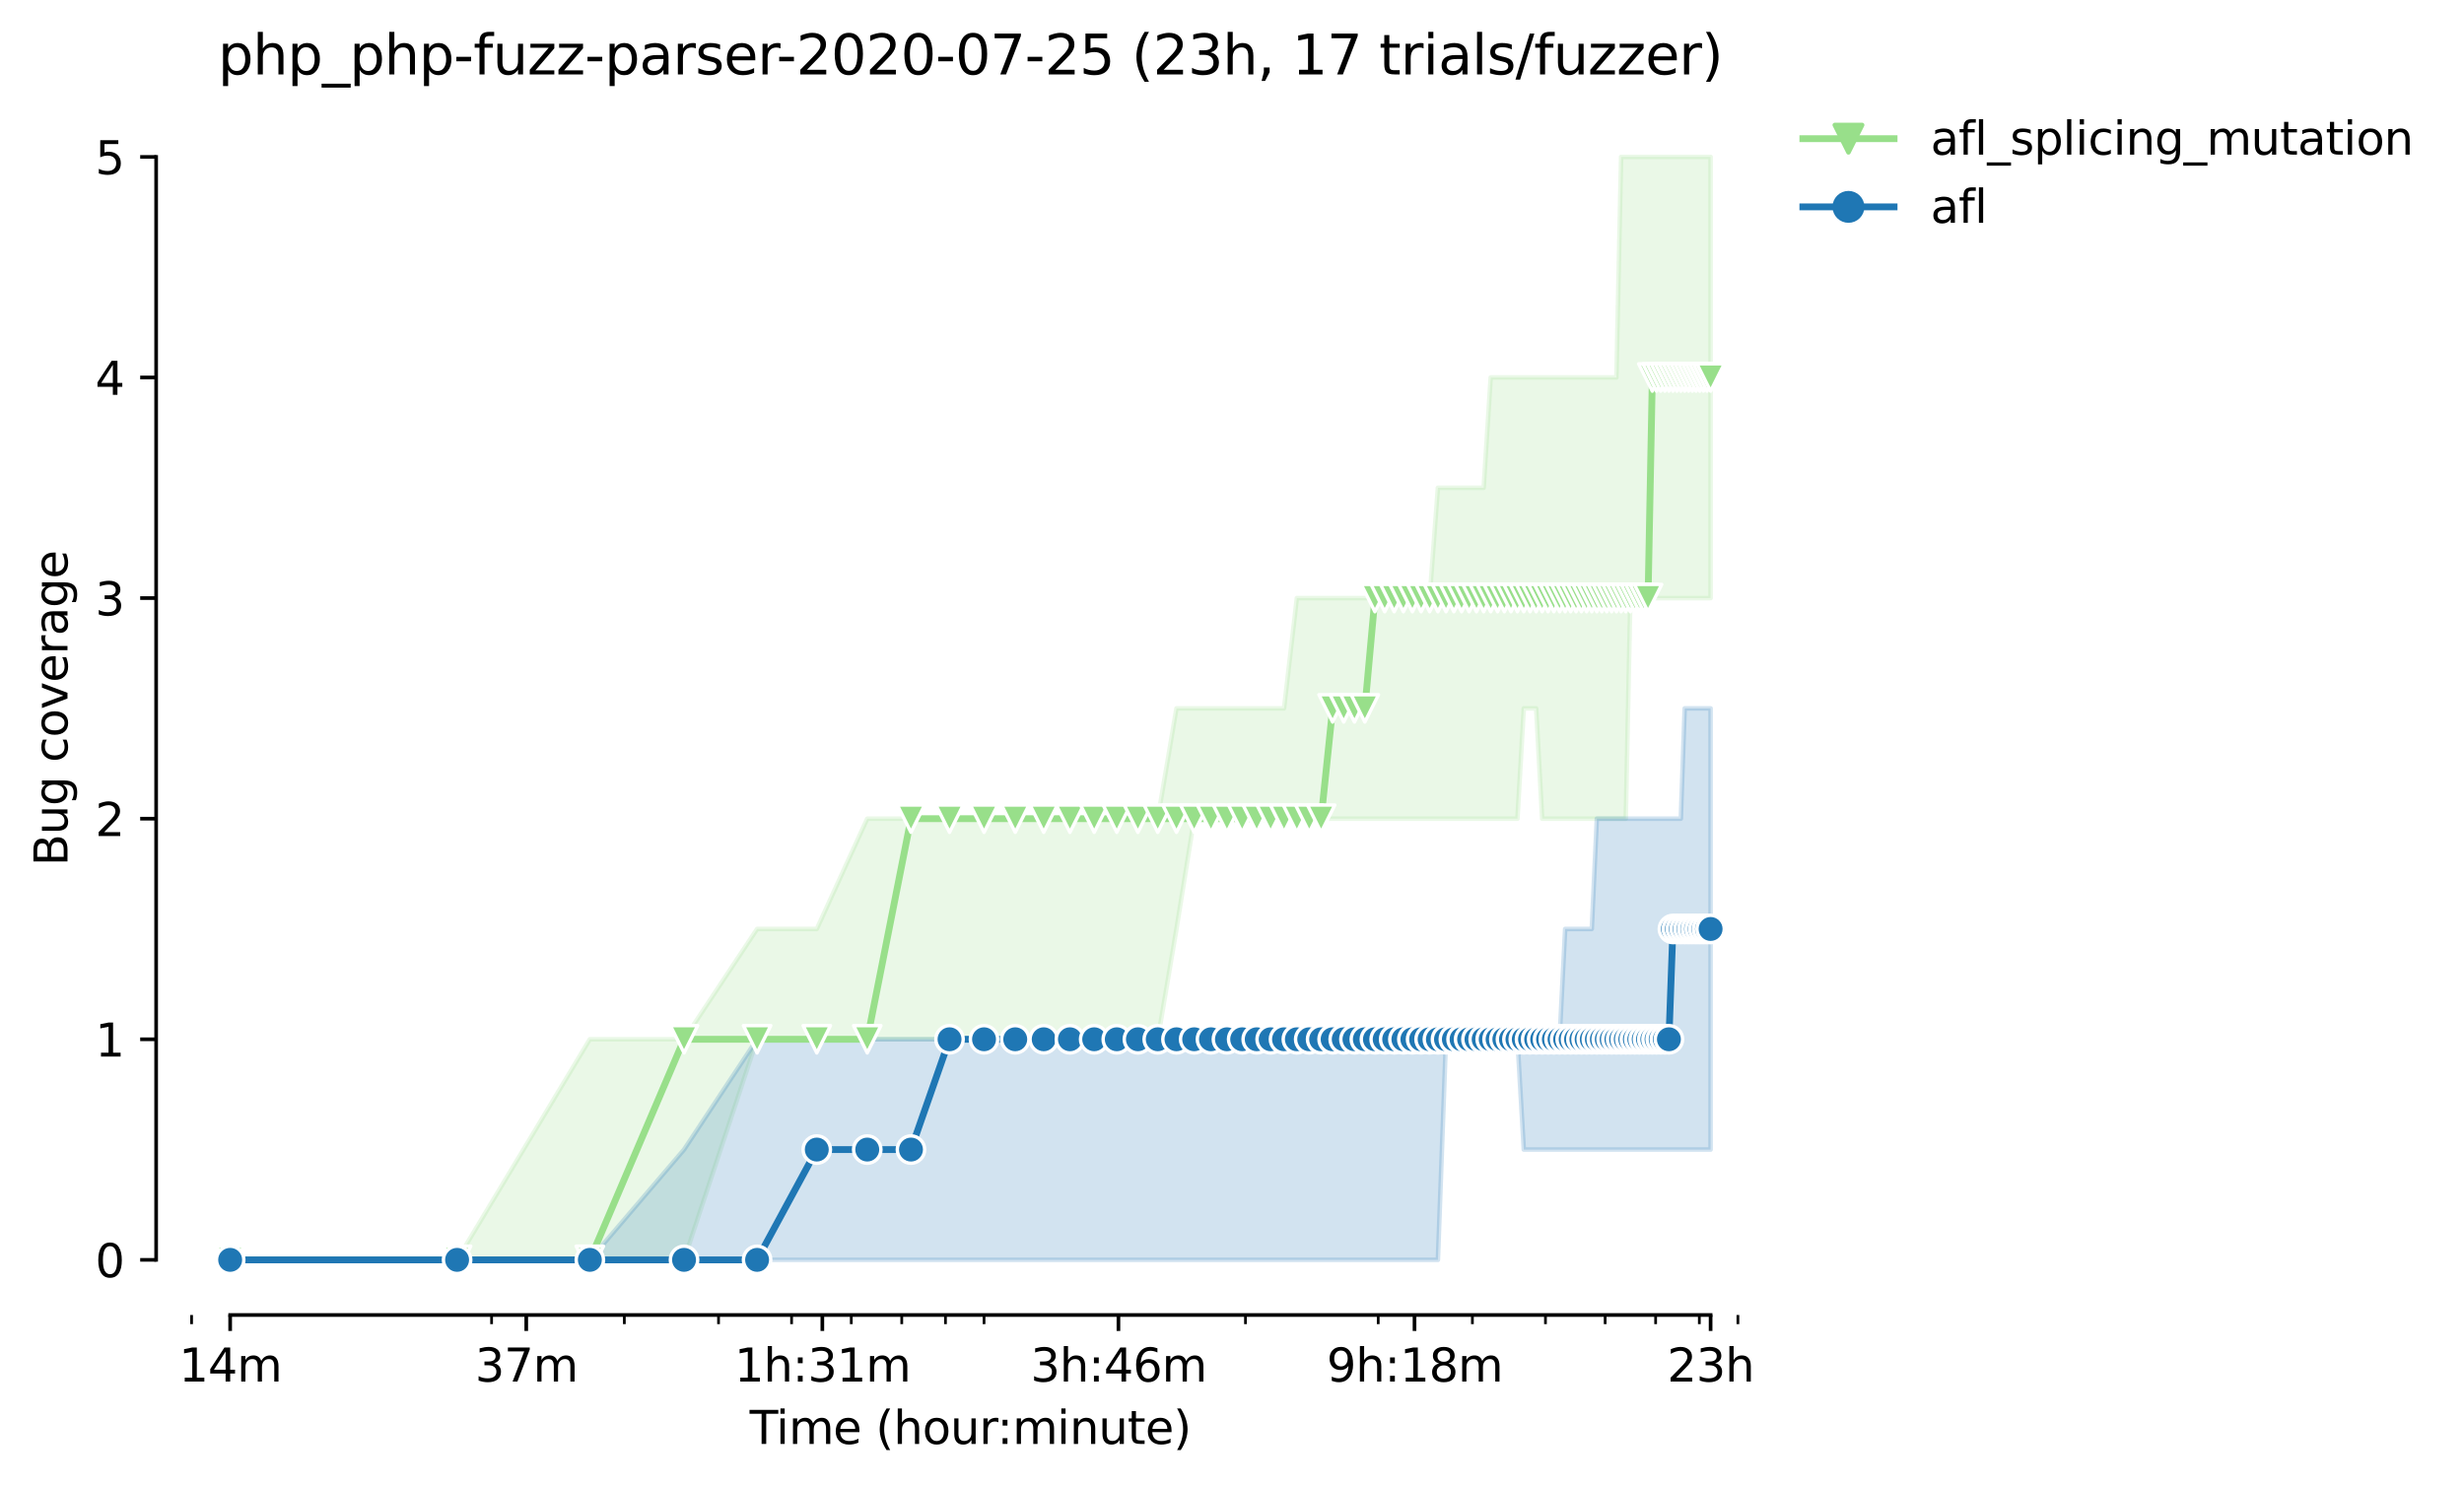 <?xml version="1.0" encoding="utf-8" standalone="no"?>
<!DOCTYPE svg PUBLIC "-//W3C//DTD SVG 1.1//EN"
  "http://www.w3.org/Graphics/SVG/1.1/DTD/svg11.dtd">
<svg height="325.986pt" version="1.1" viewBox="0 0 540.345 325.986" width="540.345pt" xmlns="http://www.w3.org/2000/svg" xmlns:xlink="http://www.w3.org/1999/xlink">
 <defs>
  <style type="text/css">*{stroke-linecap:butt;stroke-linejoin:round;}</style>
 </defs>
 <g id="figure_1">
  <g id="patch_1">
   <path d="M 0 325.986 
L 540.345 325.986 
L 540.345 0 
L 0 0 
z
" style="fill:#ffffff;"/>
  </g>
  <g id="axes_1">
   <g id="patch_2">
    <path d="M 34.241 288.43 
L 391.361 288.43 
L 391.361 22.318 
L 34.241 22.318 
z
" style="fill:#ffffff;"/>
   </g>
   <g id="PolyCollection_1">
    <defs>
     <path d="M 50.473 -49.652 
L 50.473 -49.652 
L 100.24 -49.652 
L 129.351 -49.652 
L 150.006 -49.652 
L 166.027 -98.036 
L 179.118 -98.036 
L 190.185 -98.036 
L 199.773 -98.036 
L 208.229 -98.036 
L 215.794 -98.036 
L 222.637 -98.036 
L 228.884 -98.036 
L 234.631 -98.036 
L 239.952 -98.036 
L 244.905 -98.036 
L 249.539 -98.036 
L 253.892 -98.036 
L 257.996 -122.228 
L 261.878 -146.42 
L 265.56 -146.42 
L 269.063 -146.42 
L 272.403 -146.42 
L 275.595 -146.42 
L 278.651 -146.42 
L 281.582 -146.42 
L 284.398 -146.42 
L 287.107 -146.42 
L 289.718 -146.42 
L 292.238 -146.42 
L 294.672 -146.42 
L 297.026 -146.42 
L 299.306 -146.42 
L 301.515 -146.42 
L 303.658 -146.42 
L 305.74 -146.42 
L 307.762 -146.42 
L 309.729 -146.42 
L 311.644 -146.42 
L 313.509 -146.42 
L 315.327 -146.42 
L 317.1 -146.42 
L 318.83 -146.42 
L 320.519 -146.42 
L 322.17 -146.42 
L 323.783 -146.42 
L 325.361 -146.42 
L 326.906 -146.42 
L 328.417 -146.42 
L 329.898 -146.42 
L 331.348 -146.42 
L 332.77 -146.42 
L 334.164 -170.612 
L 335.532 -170.612 
L 336.874 -170.612 
L 338.191 -146.42 
L 339.485 -146.42 
L 340.756 -146.42 
L 342.004 -146.42 
L 343.232 -146.42 
L 344.438 -146.42 
L 345.625 -146.42 
L 346.793 -146.42 
L 347.941 -146.42 
L 349.072 -146.42 
L 350.185 -146.42 
L 351.281 -146.42 
L 352.361 -146.42 
L 353.425 -146.42 
L 354.473 -146.42 
L 355.506 -146.42 
L 356.524 -146.42 
L 357.529 -194.804 
L 358.519 -194.804 
L 359.496 -194.804 
L 360.46 -194.804 
L 361.411 -194.804 
L 362.349 -194.804 
L 363.276 -194.804 
L 364.19 -194.804 
L 365.093 -194.804 
L 365.985 -194.804 
L 366.866 -194.804 
L 367.736 -194.804 
L 368.596 -194.804 
L 369.446 -194.804 
L 370.286 -194.804 
L 371.116 -194.804 
L 371.936 -194.804 
L 372.748 -194.804 
L 373.55 -194.804 
L 374.343 -194.804 
L 375.128 -194.804 
L 375.128 -291.572 
L 375.128 -291.572 
L 374.343 -291.572 
L 373.55 -291.572 
L 372.748 -291.572 
L 371.936 -291.572 
L 371.116 -291.572 
L 370.286 -291.572 
L 369.446 -291.572 
L 368.596 -291.572 
L 367.736 -291.572 
L 366.866 -291.572 
L 365.985 -291.572 
L 365.093 -291.572 
L 364.19 -291.572 
L 363.276 -291.572 
L 362.349 -291.572 
L 361.411 -291.572 
L 360.46 -291.572 
L 359.496 -291.572 
L 358.519 -291.572 
L 357.529 -291.572 
L 356.524 -291.572 
L 355.506 -291.572 
L 354.473 -243.188 
L 353.425 -243.188 
L 352.361 -243.188 
L 351.281 -243.188 
L 350.185 -243.188 
L 349.072 -243.188 
L 347.941 -243.188 
L 346.793 -243.188 
L 345.625 -243.188 
L 344.438 -243.188 
L 343.232 -243.188 
L 342.004 -243.188 
L 340.756 -243.188 
L 339.485 -243.188 
L 338.191 -243.188 
L 336.874 -243.188 
L 335.532 -243.188 
L 334.164 -243.188 
L 332.77 -243.188 
L 331.348 -243.188 
L 329.898 -243.188 
L 328.417 -243.188 
L 326.906 -243.188 
L 325.361 -218.996 
L 323.783 -218.996 
L 322.17 -218.996 
L 320.519 -218.996 
L 318.83 -218.996 
L 317.1 -218.996 
L 315.327 -218.996 
L 313.509 -194.804 
L 311.644 -194.804 
L 309.729 -194.804 
L 307.762 -194.804 
L 305.74 -194.804 
L 303.658 -194.804 
L 301.515 -194.804 
L 299.306 -194.804 
L 297.026 -194.804 
L 294.672 -194.804 
L 292.238 -194.804 
L 289.718 -194.804 
L 287.107 -194.804 
L 284.398 -194.804 
L 281.582 -170.612 
L 278.651 -170.612 
L 275.595 -170.612 
L 272.403 -170.612 
L 269.063 -170.612 
L 265.56 -170.612 
L 261.878 -170.612 
L 257.996 -170.612 
L 253.892 -146.42 
L 249.539 -146.42 
L 244.905 -146.42 
L 239.952 -146.42 
L 234.631 -146.42 
L 228.884 -146.42 
L 222.637 -146.42 
L 215.794 -146.42 
L 208.229 -146.42 
L 199.773 -146.42 
L 190.185 -146.42 
L 179.118 -122.228 
L 166.027 -122.228 
L 150.006 -98.036 
L 129.351 -98.036 
L 100.24 -49.652 
L 50.473 -49.652 
z
" id="m86fbedb245" style="stroke:#98df8a;stroke-opacity:0.2;"/>
    </defs>
    <g clip-path="url(#p6ec1536e1d)">
     <use style="fill:#98df8a;fill-opacity:0.2;stroke:#98df8a;stroke-opacity:0.2;" x="0" xlink:href="#m86fbedb245" y="325.986"/>
    </g>
   </g>
   <g id="PolyCollection_2">
    <defs>
     <path d="M 50.473 -49.652 
L 50.473 -49.652 
L 100.24 -49.652 
L 129.351 -49.652 
L 150.006 -49.652 
L 166.027 -49.652 
L 179.118 -49.652 
L 190.185 -49.652 
L 199.773 -49.652 
L 208.229 -49.652 
L 215.794 -49.652 
L 222.637 -49.652 
L 228.884 -49.652 
L 234.631 -49.652 
L 239.952 -49.652 
L 244.905 -49.652 
L 249.539 -49.652 
L 253.892 -49.652 
L 257.996 -49.652 
L 261.878 -49.652 
L 265.56 -49.652 
L 269.063 -49.652 
L 272.403 -49.652 
L 275.595 -49.652 
L 278.651 -49.652 
L 281.582 -49.652 
L 284.398 -49.652 
L 287.107 -49.652 
L 289.718 -49.652 
L 292.238 -49.652 
L 294.672 -49.652 
L 297.026 -49.652 
L 299.306 -49.652 
L 301.515 -49.652 
L 303.658 -49.652 
L 305.74 -49.652 
L 307.762 -49.652 
L 309.729 -49.652 
L 311.644 -49.652 
L 313.509 -49.652 
L 315.327 -49.652 
L 317.1 -98.036 
L 318.83 -98.036 
L 320.519 -98.036 
L 322.17 -98.036 
L 323.783 -98.036 
L 325.361 -98.036 
L 326.906 -98.036 
L 328.417 -98.036 
L 329.898 -98.036 
L 331.348 -98.036 
L 332.77 -98.036 
L 334.164 -73.844 
L 335.532 -73.844 
L 336.874 -73.844 
L 338.191 -73.844 
L 339.485 -73.844 
L 340.756 -73.844 
L 342.004 -73.844 
L 343.232 -73.844 
L 344.438 -73.844 
L 345.625 -73.844 
L 346.793 -73.844 
L 347.941 -73.844 
L 349.072 -73.844 
L 350.185 -73.844 
L 351.281 -73.844 
L 352.361 -73.844 
L 353.425 -73.844 
L 354.473 -73.844 
L 355.506 -73.844 
L 356.524 -73.844 
L 357.529 -73.844 
L 358.519 -73.844 
L 359.496 -73.844 
L 360.46 -73.844 
L 361.411 -73.844 
L 362.349 -73.844 
L 363.276 -73.844 
L 364.19 -73.844 
L 365.093 -73.844 
L 365.985 -73.844 
L 366.866 -73.844 
L 367.736 -73.844 
L 368.596 -73.844 
L 369.446 -73.844 
L 370.286 -73.844 
L 371.116 -73.844 
L 371.936 -73.844 
L 372.748 -73.844 
L 373.55 -73.844 
L 374.343 -73.844 
L 375.128 -73.844 
L 375.128 -170.612 
L 375.128 -170.612 
L 374.343 -170.612 
L 373.55 -170.612 
L 372.748 -170.612 
L 371.936 -170.612 
L 371.116 -170.612 
L 370.286 -170.612 
L 369.446 -170.612 
L 368.596 -146.42 
L 367.736 -146.42 
L 366.866 -146.42 
L 365.985 -146.42 
L 365.093 -146.42 
L 364.19 -146.42 
L 363.276 -146.42 
L 362.349 -146.42 
L 361.411 -146.42 
L 360.46 -146.42 
L 359.496 -146.42 
L 358.519 -146.42 
L 357.529 -146.42 
L 356.524 -146.42 
L 355.506 -146.42 
L 354.473 -146.42 
L 353.425 -146.42 
L 352.361 -146.42 
L 351.281 -146.42 
L 350.185 -146.42 
L 349.072 -122.228 
L 347.941 -122.228 
L 346.793 -122.228 
L 345.625 -122.228 
L 344.438 -122.228 
L 343.232 -122.228 
L 342.004 -98.036 
L 340.756 -98.036 
L 339.485 -98.036 
L 338.191 -98.036 
L 336.874 -98.036 
L 335.532 -98.036 
L 334.164 -98.036 
L 332.77 -98.036 
L 331.348 -98.036 
L 329.898 -98.036 
L 328.417 -98.036 
L 326.906 -98.036 
L 325.361 -98.036 
L 323.783 -98.036 
L 322.17 -98.036 
L 320.519 -98.036 
L 318.83 -98.036 
L 317.1 -98.036 
L 315.327 -98.036 
L 313.509 -98.036 
L 311.644 -98.036 
L 309.729 -98.036 
L 307.762 -98.036 
L 305.74 -98.036 
L 303.658 -98.036 
L 301.515 -98.036 
L 299.306 -98.036 
L 297.026 -98.036 
L 294.672 -98.036 
L 292.238 -98.036 
L 289.718 -98.036 
L 287.107 -98.036 
L 284.398 -98.036 
L 281.582 -98.036 
L 278.651 -98.036 
L 275.595 -98.036 
L 272.403 -98.036 
L 269.063 -98.036 
L 265.56 -98.036 
L 261.878 -98.036 
L 257.996 -98.036 
L 253.892 -98.036 
L 249.539 -98.036 
L 244.905 -98.036 
L 239.952 -98.036 
L 234.631 -98.036 
L 228.884 -98.036 
L 222.637 -98.036 
L 215.794 -98.036 
L 208.229 -98.036 
L 199.773 -98.036 
L 190.185 -98.036 
L 179.118 -98.036 
L 166.027 -98.036 
L 150.006 -73.844 
L 129.351 -49.652 
L 100.24 -49.652 
L 50.473 -49.652 
z
" id="m5460ca5774" style="stroke:#1f77b4;stroke-opacity:0.2;"/>
    </defs>
    <g clip-path="url(#p6ec1536e1d)">
     <use style="fill:#1f77b4;fill-opacity:0.2;stroke:#1f77b4;stroke-opacity:0.2;" x="0" xlink:href="#m5460ca5774" y="325.986"/>
    </g>
   </g>
   <g id="matplotlib.axis_1">
    <g id="xtick_1">
     <g id="line2d_1">
      <defs>
       <path d="M 0 0 
L 0 3.5 
" id="m7495b66850" style="stroke:#000000;stroke-width:0.8;"/>
      </defs>
      <g>
       <use style="stroke:#000000;stroke-width:0.8;" x="50.473" xlink:href="#m7495b66850" y="288.43"/>
      </g>
     </g>
     <g id="text_1">
      <!-- 14m -->
      <g transform="translate(39.241 303.029)scale(0.1 -0.1)">
       <defs>
        <path d="M 794 531 
L 1825 531 
L 1825 4091 
L 703 3866 
L 703 4441 
L 1819 4666 
L 2450 4666 
L 2450 531 
L 3481 531 
L 3481 0 
L 794 0 
L 794 531 
z
" id="DejaVuSans-31" transform="scale(0.016)"/>
        <path d="M 2419 4116 
L 825 1625 
L 2419 1625 
L 2419 4116 
z
M 2253 4666 
L 3047 4666 
L 3047 1625 
L 3713 1625 
L 3713 1100 
L 3047 1100 
L 3047 0 
L 2419 0 
L 2419 1100 
L 313 1100 
L 313 1709 
L 2253 4666 
z
" id="DejaVuSans-34" transform="scale(0.016)"/>
        <path d="M 3328 2828 
Q 3544 3216 3844 3400 
Q 4144 3584 4550 3584 
Q 5097 3584 5394 3201 
Q 5691 2819 5691 2113 
L 5691 0 
L 5113 0 
L 5113 2094 
Q 5113 2597 4934 2840 
Q 4756 3084 4391 3084 
Q 3944 3084 3684 2787 
Q 3425 2491 3425 1978 
L 3425 0 
L 2847 0 
L 2847 2094 
Q 2847 2600 2669 2842 
Q 2491 3084 2119 3084 
Q 1678 3084 1418 2786 
Q 1159 2488 1159 1978 
L 1159 0 
L 581 0 
L 581 3500 
L 1159 3500 
L 1159 2956 
Q 1356 3278 1631 3431 
Q 1906 3584 2284 3584 
Q 2666 3584 2933 3390 
Q 3200 3197 3328 2828 
z
" id="DejaVuSans-6d" transform="scale(0.016)"/>
       </defs>
       <use xlink:href="#DejaVuSans-31"/>
       <use x="63.623" xlink:href="#DejaVuSans-34"/>
       <use x="127.246" xlink:href="#DejaVuSans-6d"/>
      </g>
     </g>
    </g>
    <g id="xtick_2">
     <g id="line2d_2">
      <g>
       <use style="stroke:#000000;stroke-width:0.8;" x="115.404" xlink:href="#m7495b66850" y="288.43"/>
      </g>
     </g>
     <g id="text_2">
      <!-- 37m -->
      <g transform="translate(104.172 303.029)scale(0.1 -0.1)">
       <defs>
        <path d="M 2597 2516 
Q 3050 2419 3304 2112 
Q 3559 1806 3559 1356 
Q 3559 666 3084 287 
Q 2609 -91 1734 -91 
Q 1441 -91 1130 -33 
Q 819 25 488 141 
L 488 750 
Q 750 597 1062 519 
Q 1375 441 1716 441 
Q 2309 441 2620 675 
Q 2931 909 2931 1356 
Q 2931 1769 2642 2001 
Q 2353 2234 1838 2234 
L 1294 2234 
L 1294 2753 
L 1863 2753 
Q 2328 2753 2575 2939 
Q 2822 3125 2822 3475 
Q 2822 3834 2567 4026 
Q 2313 4219 1838 4219 
Q 1578 4219 1281 4162 
Q 984 4106 628 3988 
L 628 4550 
Q 988 4650 1302 4700 
Q 1616 4750 1894 4750 
Q 2613 4750 3031 4423 
Q 3450 4097 3450 3541 
Q 3450 3153 3228 2886 
Q 3006 2619 2597 2516 
z
" id="DejaVuSans-33" transform="scale(0.016)"/>
        <path d="M 525 4666 
L 3525 4666 
L 3525 4397 
L 1831 0 
L 1172 0 
L 2766 4134 
L 525 4134 
L 525 4666 
z
" id="DejaVuSans-37" transform="scale(0.016)"/>
       </defs>
       <use xlink:href="#DejaVuSans-33"/>
       <use x="63.623" xlink:href="#DejaVuSans-37"/>
       <use x="127.246" xlink:href="#DejaVuSans-6d"/>
      </g>
     </g>
    </g>
    <g id="xtick_3">
     <g id="line2d_3">
      <g>
       <use style="stroke:#000000;stroke-width:0.8;" x="180.336" xlink:href="#m7495b66850" y="288.43"/>
      </g>
     </g>
     <g id="text_3">
      <!-- 1h:31m -->
      <g transform="translate(161.068 303.029)scale(0.1 -0.1)">
       <defs>
        <path d="M 3513 2113 
L 3513 0 
L 2938 0 
L 2938 2094 
Q 2938 2591 2744 2837 
Q 2550 3084 2163 3084 
Q 1697 3084 1428 2787 
Q 1159 2491 1159 1978 
L 1159 0 
L 581 0 
L 581 4863 
L 1159 4863 
L 1159 2956 
Q 1366 3272 1645 3428 
Q 1925 3584 2291 3584 
Q 2894 3584 3203 3211 
Q 3513 2838 3513 2113 
z
" id="DejaVuSans-68" transform="scale(0.016)"/>
        <path d="M 750 794 
L 1409 794 
L 1409 0 
L 750 0 
L 750 794 
z
M 750 3309 
L 1409 3309 
L 1409 2516 
L 750 2516 
L 750 3309 
z
" id="DejaVuSans-3a" transform="scale(0.016)"/>
       </defs>
       <use xlink:href="#DejaVuSans-31"/>
       <use x="63.623" xlink:href="#DejaVuSans-68"/>
       <use x="127.002" xlink:href="#DejaVuSans-3a"/>
       <use x="160.693" xlink:href="#DejaVuSans-33"/>
       <use x="224.316" xlink:href="#DejaVuSans-31"/>
       <use x="287.939" xlink:href="#DejaVuSans-6d"/>
      </g>
     </g>
    </g>
    <g id="xtick_4">
     <g id="line2d_4">
      <g>
       <use style="stroke:#000000;stroke-width:0.8;" x="245.267" xlink:href="#m7495b66850" y="288.43"/>
      </g>
     </g>
     <g id="text_4">
      <!-- 3h:46m -->
      <g transform="translate(225.999 303.029)scale(0.1 -0.1)">
       <defs>
        <path d="M 2113 2584 
Q 1688 2584 1439 2293 
Q 1191 2003 1191 1497 
Q 1191 994 1439 701 
Q 1688 409 2113 409 
Q 2538 409 2786 701 
Q 3034 994 3034 1497 
Q 3034 2003 2786 2293 
Q 2538 2584 2113 2584 
z
M 3366 4563 
L 3366 3988 
Q 3128 4100 2886 4159 
Q 2644 4219 2406 4219 
Q 1781 4219 1451 3797 
Q 1122 3375 1075 2522 
Q 1259 2794 1537 2939 
Q 1816 3084 2150 3084 
Q 2853 3084 3261 2657 
Q 3669 2231 3669 1497 
Q 3669 778 3244 343 
Q 2819 -91 2113 -91 
Q 1303 -91 875 529 
Q 447 1150 447 2328 
Q 447 3434 972 4092 
Q 1497 4750 2381 4750 
Q 2619 4750 2861 4703 
Q 3103 4656 3366 4563 
z
" id="DejaVuSans-36" transform="scale(0.016)"/>
       </defs>
       <use xlink:href="#DejaVuSans-33"/>
       <use x="63.623" xlink:href="#DejaVuSans-68"/>
       <use x="127.002" xlink:href="#DejaVuSans-3a"/>
       <use x="160.693" xlink:href="#DejaVuSans-34"/>
       <use x="224.316" xlink:href="#DejaVuSans-36"/>
       <use x="287.939" xlink:href="#DejaVuSans-6d"/>
      </g>
     </g>
    </g>
    <g id="xtick_5">
     <g id="line2d_5">
      <g>
       <use style="stroke:#000000;stroke-width:0.8;" x="310.198" xlink:href="#m7495b66850" y="288.43"/>
      </g>
     </g>
     <g id="text_5">
      <!-- 9h:18m -->
      <g transform="translate(290.93 303.029)scale(0.1 -0.1)">
       <defs>
        <path d="M 703 97 
L 703 672 
Q 941 559 1184 500 
Q 1428 441 1663 441 
Q 2288 441 2617 861 
Q 2947 1281 2994 2138 
Q 2813 1869 2534 1725 
Q 2256 1581 1919 1581 
Q 1219 1581 811 2004 
Q 403 2428 403 3163 
Q 403 3881 828 4315 
Q 1253 4750 1959 4750 
Q 2769 4750 3195 4129 
Q 3622 3509 3622 2328 
Q 3622 1225 3098 567 
Q 2575 -91 1691 -91 
Q 1453 -91 1209 -44 
Q 966 3 703 97 
z
M 1959 2075 
Q 2384 2075 2632 2365 
Q 2881 2656 2881 3163 
Q 2881 3666 2632 3958 
Q 2384 4250 1959 4250 
Q 1534 4250 1286 3958 
Q 1038 3666 1038 3163 
Q 1038 2656 1286 2365 
Q 1534 2075 1959 2075 
z
" id="DejaVuSans-39" transform="scale(0.016)"/>
        <path d="M 2034 2216 
Q 1584 2216 1326 1975 
Q 1069 1734 1069 1313 
Q 1069 891 1326 650 
Q 1584 409 2034 409 
Q 2484 409 2743 651 
Q 3003 894 3003 1313 
Q 3003 1734 2745 1975 
Q 2488 2216 2034 2216 
z
M 1403 2484 
Q 997 2584 770 2862 
Q 544 3141 544 3541 
Q 544 4100 942 4425 
Q 1341 4750 2034 4750 
Q 2731 4750 3128 4425 
Q 3525 4100 3525 3541 
Q 3525 3141 3298 2862 
Q 3072 2584 2669 2484 
Q 3125 2378 3379 2068 
Q 3634 1759 3634 1313 
Q 3634 634 3220 271 
Q 2806 -91 2034 -91 
Q 1263 -91 848 271 
Q 434 634 434 1313 
Q 434 1759 690 2068 
Q 947 2378 1403 2484 
z
M 1172 3481 
Q 1172 3119 1398 2916 
Q 1625 2713 2034 2713 
Q 2441 2713 2670 2916 
Q 2900 3119 2900 3481 
Q 2900 3844 2670 4047 
Q 2441 4250 2034 4250 
Q 1625 4250 1398 4047 
Q 1172 3844 1172 3481 
z
" id="DejaVuSans-38" transform="scale(0.016)"/>
       </defs>
       <use xlink:href="#DejaVuSans-39"/>
       <use x="63.623" xlink:href="#DejaVuSans-68"/>
       <use x="127.002" xlink:href="#DejaVuSans-3a"/>
       <use x="160.693" xlink:href="#DejaVuSans-31"/>
       <use x="224.316" xlink:href="#DejaVuSans-38"/>
       <use x="287.939" xlink:href="#DejaVuSans-6d"/>
      </g>
     </g>
    </g>
    <g id="xtick_6">
     <g id="line2d_6">
      <g>
       <use style="stroke:#000000;stroke-width:0.8;" x="375.129" xlink:href="#m7495b66850" y="288.43"/>
      </g>
     </g>
     <g id="text_6">
      <!-- 23h -->
      <g transform="translate(365.598 303.029)scale(0.1 -0.1)">
       <defs>
        <path d="M 1228 531 
L 3431 531 
L 3431 0 
L 469 0 
L 469 531 
Q 828 903 1448 1529 
Q 2069 2156 2228 2338 
Q 2531 2678 2651 2914 
Q 2772 3150 2772 3378 
Q 2772 3750 2511 3984 
Q 2250 4219 1831 4219 
Q 1534 4219 1204 4116 
Q 875 4013 500 3803 
L 500 4441 
Q 881 4594 1212 4672 
Q 1544 4750 1819 4750 
Q 2544 4750 2975 4387 
Q 3406 4025 3406 3419 
Q 3406 3131 3298 2873 
Q 3191 2616 2906 2266 
Q 2828 2175 2409 1742 
Q 1991 1309 1228 531 
z
" id="DejaVuSans-32" transform="scale(0.016)"/>
       </defs>
       <use xlink:href="#DejaVuSans-32"/>
       <use x="63.623" xlink:href="#DejaVuSans-33"/>
       <use x="127.246" xlink:href="#DejaVuSans-68"/>
      </g>
     </g>
    </g>
    <g id="xtick_7">
     <g id="line2d_7">
      <defs>
       <path d="M 0 0 
L 0 2 
" id="m0cbe55386e" style="stroke:#000000;stroke-width:0.6;"/>
      </defs>
      <g>
       <use style="stroke:#000000;stroke-width:0.6;" x="42.017" xlink:href="#m0cbe55386e" y="288.43"/>
      </g>
     </g>
    </g>
    <g id="xtick_8">
     <g id="line2d_8">
      <g>
       <use style="stroke:#000000;stroke-width:0.6;" x="107.804" xlink:href="#m0cbe55386e" y="288.43"/>
      </g>
     </g>
    </g>
    <g id="xtick_9">
     <g id="line2d_9">
      <g>
       <use style="stroke:#000000;stroke-width:0.6;" x="136.916" xlink:href="#m0cbe55386e" y="288.43"/>
      </g>
     </g>
    </g>
    <g id="xtick_10">
     <g id="line2d_10">
      <g>
       <use style="stroke:#000000;stroke-width:0.6;" x="157.571" xlink:href="#m0cbe55386e" y="288.43"/>
      </g>
     </g>
    </g>
    <g id="xtick_11">
     <g id="line2d_11">
      <g>
       <use style="stroke:#000000;stroke-width:0.6;" x="173.592" xlink:href="#m0cbe55386e" y="288.43"/>
      </g>
     </g>
    </g>
    <g id="xtick_12">
     <g id="line2d_12">
      <g>
       <use style="stroke:#000000;stroke-width:0.6;" x="186.682" xlink:href="#m0cbe55386e" y="288.43"/>
      </g>
     </g>
    </g>
    <g id="xtick_13">
     <g id="line2d_13">
      <g>
       <use style="stroke:#000000;stroke-width:0.6;" x="197.75" xlink:href="#m0cbe55386e" y="288.43"/>
      </g>
     </g>
    </g>
    <g id="xtick_14">
     <g id="line2d_14">
      <g>
       <use style="stroke:#000000;stroke-width:0.6;" x="207.337" xlink:href="#m0cbe55386e" y="288.43"/>
      </g>
     </g>
    </g>
    <g id="xtick_15">
     <g id="line2d_15">
      <g>
       <use style="stroke:#000000;stroke-width:0.6;" x="215.794" xlink:href="#m0cbe55386e" y="288.43"/>
      </g>
     </g>
    </g>
    <g id="xtick_16">
     <g id="line2d_16">
      <g>
       <use style="stroke:#000000;stroke-width:0.6;" x="273.125" xlink:href="#m0cbe55386e" y="288.43"/>
      </g>
     </g>
    </g>
    <g id="xtick_17">
     <g id="line2d_17">
      <g>
       <use style="stroke:#000000;stroke-width:0.6;" x="302.237" xlink:href="#m0cbe55386e" y="288.43"/>
      </g>
     </g>
    </g>
    <g id="xtick_18">
     <g id="line2d_18">
      <g>
       <use style="stroke:#000000;stroke-width:0.6;" x="322.891" xlink:href="#m0cbe55386e" y="288.43"/>
      </g>
     </g>
    </g>
    <g id="xtick_19">
     <g id="line2d_19">
      <g>
       <use style="stroke:#000000;stroke-width:0.6;" x="338.913" xlink:href="#m0cbe55386e" y="288.43"/>
      </g>
     </g>
    </g>
    <g id="xtick_20">
     <g id="line2d_20">
      <g>
       <use style="stroke:#000000;stroke-width:0.6;" x="352.003" xlink:href="#m0cbe55386e" y="288.43"/>
      </g>
     </g>
    </g>
    <g id="xtick_21">
     <g id="line2d_21">
      <g>
       <use style="stroke:#000000;stroke-width:0.6;" x="363.071" xlink:href="#m0cbe55386e" y="288.43"/>
      </g>
     </g>
    </g>
    <g id="xtick_22">
     <g id="line2d_22">
      <g>
       <use style="stroke:#000000;stroke-width:0.6;" x="372.658" xlink:href="#m0cbe55386e" y="288.43"/>
      </g>
     </g>
    </g>
    <g id="xtick_23">
     <g id="line2d_23">
      <g>
       <use style="stroke:#000000;stroke-width:0.6;" x="381.115" xlink:href="#m0cbe55386e" y="288.43"/>
      </g>
     </g>
    </g>
    <g id="text_7">
     <!-- Time (hour:minute) -->
     <g transform="translate(164.394 316.707)scale(0.1 -0.1)">
      <defs>
       <path d="M -19 4666 
L 3928 4666 
L 3928 4134 
L 2272 4134 
L 2272 0 
L 1638 0 
L 1638 4134 
L -19 4134 
L -19 4666 
z
" id="DejaVuSans-54" transform="scale(0.016)"/>
       <path d="M 603 3500 
L 1178 3500 
L 1178 0 
L 603 0 
L 603 3500 
z
M 603 4863 
L 1178 4863 
L 1178 4134 
L 603 4134 
L 603 4863 
z
" id="DejaVuSans-69" transform="scale(0.016)"/>
       <path d="M 3597 1894 
L 3597 1613 
L 953 1613 
Q 991 1019 1311 708 
Q 1631 397 2203 397 
Q 2534 397 2845 478 
Q 3156 559 3463 722 
L 3463 178 
Q 3153 47 2828 -22 
Q 2503 -91 2169 -91 
Q 1331 -91 842 396 
Q 353 884 353 1716 
Q 353 2575 817 3079 
Q 1281 3584 2069 3584 
Q 2775 3584 3186 3129 
Q 3597 2675 3597 1894 
z
M 3022 2063 
Q 3016 2534 2758 2815 
Q 2500 3097 2075 3097 
Q 1594 3097 1305 2825 
Q 1016 2553 972 2059 
L 3022 2063 
z
" id="DejaVuSans-65" transform="scale(0.016)"/>
       <path id="DejaVuSans-20" transform="scale(0.016)"/>
       <path d="M 1984 4856 
Q 1566 4138 1362 3434 
Q 1159 2731 1159 2009 
Q 1159 1288 1364 580 
Q 1569 -128 1984 -844 
L 1484 -844 
Q 1016 -109 783 600 
Q 550 1309 550 2009 
Q 550 2706 781 3412 
Q 1013 4119 1484 4856 
L 1984 4856 
z
" id="DejaVuSans-28" transform="scale(0.016)"/>
       <path d="M 1959 3097 
Q 1497 3097 1228 2736 
Q 959 2375 959 1747 
Q 959 1119 1226 758 
Q 1494 397 1959 397 
Q 2419 397 2687 759 
Q 2956 1122 2956 1747 
Q 2956 2369 2687 2733 
Q 2419 3097 1959 3097 
z
M 1959 3584 
Q 2709 3584 3137 3096 
Q 3566 2609 3566 1747 
Q 3566 888 3137 398 
Q 2709 -91 1959 -91 
Q 1206 -91 779 398 
Q 353 888 353 1747 
Q 353 2609 779 3096 
Q 1206 3584 1959 3584 
z
" id="DejaVuSans-6f" transform="scale(0.016)"/>
       <path d="M 544 1381 
L 544 3500 
L 1119 3500 
L 1119 1403 
Q 1119 906 1312 657 
Q 1506 409 1894 409 
Q 2359 409 2629 706 
Q 2900 1003 2900 1516 
L 2900 3500 
L 3475 3500 
L 3475 0 
L 2900 0 
L 2900 538 
Q 2691 219 2414 64 
Q 2138 -91 1772 -91 
Q 1169 -91 856 284 
Q 544 659 544 1381 
z
M 1991 3584 
L 1991 3584 
z
" id="DejaVuSans-75" transform="scale(0.016)"/>
       <path d="M 2631 2963 
Q 2534 3019 2420 3045 
Q 2306 3072 2169 3072 
Q 1681 3072 1420 2755 
Q 1159 2438 1159 1844 
L 1159 0 
L 581 0 
L 581 3500 
L 1159 3500 
L 1159 2956 
Q 1341 3275 1631 3429 
Q 1922 3584 2338 3584 
Q 2397 3584 2469 3576 
Q 2541 3569 2628 3553 
L 2631 2963 
z
" id="DejaVuSans-72" transform="scale(0.016)"/>
       <path d="M 3513 2113 
L 3513 0 
L 2938 0 
L 2938 2094 
Q 2938 2591 2744 2837 
Q 2550 3084 2163 3084 
Q 1697 3084 1428 2787 
Q 1159 2491 1159 1978 
L 1159 0 
L 581 0 
L 581 3500 
L 1159 3500 
L 1159 2956 
Q 1366 3272 1645 3428 
Q 1925 3584 2291 3584 
Q 2894 3584 3203 3211 
Q 3513 2838 3513 2113 
z
" id="DejaVuSans-6e" transform="scale(0.016)"/>
       <path d="M 1172 4494 
L 1172 3500 
L 2356 3500 
L 2356 3053 
L 1172 3053 
L 1172 1153 
Q 1172 725 1289 603 
Q 1406 481 1766 481 
L 2356 481 
L 2356 0 
L 1766 0 
Q 1100 0 847 248 
Q 594 497 594 1153 
L 594 3053 
L 172 3053 
L 172 3500 
L 594 3500 
L 594 4494 
L 1172 4494 
z
" id="DejaVuSans-74" transform="scale(0.016)"/>
       <path d="M 513 4856 
L 1013 4856 
Q 1481 4119 1714 3412 
Q 1947 2706 1947 2009 
Q 1947 1309 1714 600 
Q 1481 -109 1013 -844 
L 513 -844 
Q 928 -128 1133 580 
Q 1338 1288 1338 2009 
Q 1338 2731 1133 3434 
Q 928 4138 513 4856 
z
" id="DejaVuSans-29" transform="scale(0.016)"/>
      </defs>
      <use xlink:href="#DejaVuSans-54"/>
      <use x="57.959" xlink:href="#DejaVuSans-69"/>
      <use x="85.742" xlink:href="#DejaVuSans-6d"/>
      <use x="183.154" xlink:href="#DejaVuSans-65"/>
      <use x="244.678" xlink:href="#DejaVuSans-20"/>
      <use x="276.465" xlink:href="#DejaVuSans-28"/>
      <use x="315.479" xlink:href="#DejaVuSans-68"/>
      <use x="378.857" xlink:href="#DejaVuSans-6f"/>
      <use x="440.039" xlink:href="#DejaVuSans-75"/>
      <use x="503.418" xlink:href="#DejaVuSans-72"/>
      <use x="542.781" xlink:href="#DejaVuSans-3a"/>
      <use x="576.473" xlink:href="#DejaVuSans-6d"/>
      <use x="673.885" xlink:href="#DejaVuSans-69"/>
      <use x="701.668" xlink:href="#DejaVuSans-6e"/>
      <use x="765.047" xlink:href="#DejaVuSans-75"/>
      <use x="828.426" xlink:href="#DejaVuSans-74"/>
      <use x="867.635" xlink:href="#DejaVuSans-65"/>
      <use x="929.158" xlink:href="#DejaVuSans-29"/>
     </g>
    </g>
   </g>
   <g id="matplotlib.axis_2">
    <g id="ytick_1">
     <g id="line2d_24">
      <defs>
       <path d="M 0 0 
L -3.5 0 
" id="md5243a07e4" style="stroke:#000000;stroke-width:0.8;"/>
      </defs>
      <g>
       <use style="stroke:#000000;stroke-width:0.8;" x="34.241" xlink:href="#md5243a07e4" y="276.334"/>
      </g>
     </g>
     <g id="text_8">
      <!-- 0 -->
      <g transform="translate(20.878 280.133)scale(0.1 -0.1)">
       <defs>
        <path d="M 2034 4250 
Q 1547 4250 1301 3770 
Q 1056 3291 1056 2328 
Q 1056 1369 1301 889 
Q 1547 409 2034 409 
Q 2525 409 2770 889 
Q 3016 1369 3016 2328 
Q 3016 3291 2770 3770 
Q 2525 4250 2034 4250 
z
M 2034 4750 
Q 2819 4750 3233 4129 
Q 3647 3509 3647 2328 
Q 3647 1150 3233 529 
Q 2819 -91 2034 -91 
Q 1250 -91 836 529 
Q 422 1150 422 2328 
Q 422 3509 836 4129 
Q 1250 4750 2034 4750 
z
" id="DejaVuSans-30" transform="scale(0.016)"/>
       </defs>
       <use xlink:href="#DejaVuSans-30"/>
      </g>
     </g>
    </g>
    <g id="ytick_2">
     <g id="line2d_25">
      <g>
       <use style="stroke:#000000;stroke-width:0.8;" x="34.241" xlink:href="#md5243a07e4" y="227.95"/>
      </g>
     </g>
     <g id="text_9">
      <!-- 1 -->
      <g transform="translate(20.878 231.749)scale(0.1 -0.1)">
       <use xlink:href="#DejaVuSans-31"/>
      </g>
     </g>
    </g>
    <g id="ytick_3">
     <g id="line2d_26">
      <g>
       <use style="stroke:#000000;stroke-width:0.8;" x="34.241" xlink:href="#md5243a07e4" y="179.566"/>
      </g>
     </g>
     <g id="text_10">
      <!-- 2 -->
      <g transform="translate(20.878 183.365)scale(0.1 -0.1)">
       <use xlink:href="#DejaVuSans-32"/>
      </g>
     </g>
    </g>
    <g id="ytick_4">
     <g id="line2d_27">
      <g>
       <use style="stroke:#000000;stroke-width:0.8;" x="34.241" xlink:href="#md5243a07e4" y="131.182"/>
      </g>
     </g>
     <g id="text_11">
      <!-- 3 -->
      <g transform="translate(20.878 134.981)scale(0.1 -0.1)">
       <use xlink:href="#DejaVuSans-33"/>
      </g>
     </g>
    </g>
    <g id="ytick_5">
     <g id="line2d_28">
      <g>
       <use style="stroke:#000000;stroke-width:0.8;" x="34.241" xlink:href="#md5243a07e4" y="82.798"/>
      </g>
     </g>
     <g id="text_12">
      <!-- 4 -->
      <g transform="translate(20.878 86.597)scale(0.1 -0.1)">
       <use xlink:href="#DejaVuSans-34"/>
      </g>
     </g>
    </g>
    <g id="ytick_6">
     <g id="line2d_29">
      <g>
       <use style="stroke:#000000;stroke-width:0.8;" x="34.241" xlink:href="#md5243a07e4" y="34.414"/>
      </g>
     </g>
     <g id="text_13">
      <!-- 5 -->
      <g transform="translate(20.878 38.213)scale(0.1 -0.1)">
       <defs>
        <path d="M 691 4666 
L 3169 4666 
L 3169 4134 
L 1269 4134 
L 1269 2991 
Q 1406 3038 1543 3061 
Q 1681 3084 1819 3084 
Q 2600 3084 3056 2656 
Q 3513 2228 3513 1497 
Q 3513 744 3044 326 
Q 2575 -91 1722 -91 
Q 1428 -91 1123 -41 
Q 819 9 494 109 
L 494 744 
Q 775 591 1075 516 
Q 1375 441 1709 441 
Q 2250 441 2565 725 
Q 2881 1009 2881 1497 
Q 2881 1984 2565 2268 
Q 2250 2553 1709 2553 
Q 1456 2553 1204 2497 
Q 953 2441 691 2322 
L 691 4666 
z
" id="DejaVuSans-35" transform="scale(0.016)"/>
       </defs>
       <use xlink:href="#DejaVuSans-35"/>
      </g>
     </g>
    </g>
    <g id="text_14">
     <!-- Bug coverage -->
     <g transform="translate(14.798 189.951)rotate(-90)scale(0.1 -0.1)">
      <defs>
       <path d="M 1259 2228 
L 1259 519 
L 2272 519 
Q 2781 519 3026 730 
Q 3272 941 3272 1375 
Q 3272 1813 3026 2020 
Q 2781 2228 2272 2228 
L 1259 2228 
z
M 1259 4147 
L 1259 2741 
L 2194 2741 
Q 2656 2741 2882 2914 
Q 3109 3088 3109 3444 
Q 3109 3797 2882 3972 
Q 2656 4147 2194 4147 
L 1259 4147 
z
M 628 4666 
L 2241 4666 
Q 2963 4666 3353 4366 
Q 3744 4066 3744 3513 
Q 3744 3084 3544 2831 
Q 3344 2578 2956 2516 
Q 3422 2416 3680 2098 
Q 3938 1781 3938 1306 
Q 3938 681 3513 340 
Q 3088 0 2303 0 
L 628 0 
L 628 4666 
z
" id="DejaVuSans-42" transform="scale(0.016)"/>
       <path d="M 2906 1791 
Q 2906 2416 2648 2759 
Q 2391 3103 1925 3103 
Q 1463 3103 1205 2759 
Q 947 2416 947 1791 
Q 947 1169 1205 825 
Q 1463 481 1925 481 
Q 2391 481 2648 825 
Q 2906 1169 2906 1791 
z
M 3481 434 
Q 3481 -459 3084 -895 
Q 2688 -1331 1869 -1331 
Q 1566 -1331 1297 -1286 
Q 1028 -1241 775 -1147 
L 775 -588 
Q 1028 -725 1275 -790 
Q 1522 -856 1778 -856 
Q 2344 -856 2625 -561 
Q 2906 -266 2906 331 
L 2906 616 
Q 2728 306 2450 153 
Q 2172 0 1784 0 
Q 1141 0 747 490 
Q 353 981 353 1791 
Q 353 2603 747 3093 
Q 1141 3584 1784 3584 
Q 2172 3584 2450 3431 
Q 2728 3278 2906 2969 
L 2906 3500 
L 3481 3500 
L 3481 434 
z
" id="DejaVuSans-67" transform="scale(0.016)"/>
       <path d="M 3122 3366 
L 3122 2828 
Q 2878 2963 2633 3030 
Q 2388 3097 2138 3097 
Q 1578 3097 1268 2742 
Q 959 2388 959 1747 
Q 959 1106 1268 751 
Q 1578 397 2138 397 
Q 2388 397 2633 464 
Q 2878 531 3122 666 
L 3122 134 
Q 2881 22 2623 -34 
Q 2366 -91 2075 -91 
Q 1284 -91 818 406 
Q 353 903 353 1747 
Q 353 2603 823 3093 
Q 1294 3584 2113 3584 
Q 2378 3584 2631 3529 
Q 2884 3475 3122 3366 
z
" id="DejaVuSans-63" transform="scale(0.016)"/>
       <path d="M 191 3500 
L 800 3500 
L 1894 563 
L 2988 3500 
L 3597 3500 
L 2284 0 
L 1503 0 
L 191 3500 
z
" id="DejaVuSans-76" transform="scale(0.016)"/>
       <path d="M 2194 1759 
Q 1497 1759 1228 1600 
Q 959 1441 959 1056 
Q 959 750 1161 570 
Q 1363 391 1709 391 
Q 2188 391 2477 730 
Q 2766 1069 2766 1631 
L 2766 1759 
L 2194 1759 
z
M 3341 1997 
L 3341 0 
L 2766 0 
L 2766 531 
Q 2569 213 2275 61 
Q 1981 -91 1556 -91 
Q 1019 -91 701 211 
Q 384 513 384 1019 
Q 384 1609 779 1909 
Q 1175 2209 1959 2209 
L 2766 2209 
L 2766 2266 
Q 2766 2663 2505 2880 
Q 2244 3097 1772 3097 
Q 1472 3097 1187 3025 
Q 903 2953 641 2809 
L 641 3341 
Q 956 3463 1253 3523 
Q 1550 3584 1831 3584 
Q 2591 3584 2966 3190 
Q 3341 2797 3341 1997 
z
" id="DejaVuSans-61" transform="scale(0.016)"/>
      </defs>
      <use xlink:href="#DejaVuSans-42"/>
      <use x="68.604" xlink:href="#DejaVuSans-75"/>
      <use x="131.982" xlink:href="#DejaVuSans-67"/>
      <use x="195.459" xlink:href="#DejaVuSans-20"/>
      <use x="227.246" xlink:href="#DejaVuSans-63"/>
      <use x="282.227" xlink:href="#DejaVuSans-6f"/>
      <use x="343.408" xlink:href="#DejaVuSans-76"/>
      <use x="402.588" xlink:href="#DejaVuSans-65"/>
      <use x="464.111" xlink:href="#DejaVuSans-72"/>
      <use x="505.225" xlink:href="#DejaVuSans-61"/>
      <use x="566.504" xlink:href="#DejaVuSans-67"/>
      <use x="629.98" xlink:href="#DejaVuSans-65"/>
     </g>
    </g>
   </g>
   <g id="line2d_30">
    <path clip-path="url(#p6ec1536e1d)" d="M 50.473 276.334 
L 100.24 276.334 
L 129.351 276.334 
L 150.006 227.95 
L 166.027 227.95 
L 179.118 227.95 
L 190.185 227.95 
L 199.773 179.566 
L 208.229 179.566 
L 215.794 179.566 
L 222.637 179.566 
L 228.884 179.566 
L 234.631 179.566 
L 239.952 179.566 
L 244.905 179.566 
L 249.539 179.566 
L 253.892 179.566 
L 257.996 179.566 
L 261.878 179.566 
L 265.56 179.566 
L 269.063 179.566 
L 272.403 179.566 
L 275.595 179.566 
L 278.651 179.566 
L 281.582 179.566 
L 284.398 179.566 
L 287.107 179.566 
L 289.718 179.566 
L 292.238 155.374 
L 294.672 155.374 
L 297.026 155.374 
L 299.306 155.374 
L 301.515 131.182 
L 303.658 131.182 
L 305.74 131.182 
L 307.762 131.182 
L 309.729 131.182 
L 311.644 131.182 
L 313.509 131.182 
L 315.327 131.182 
L 317.1 131.182 
L 318.83 131.182 
L 320.519 131.182 
L 322.17 131.182 
L 323.783 131.182 
L 325.361 131.182 
L 326.906 131.182 
L 328.417 131.182 
L 329.898 131.182 
L 331.348 131.182 
L 332.77 131.182 
L 334.164 131.182 
L 335.532 131.182 
L 336.874 131.182 
L 338.191 131.182 
L 339.485 131.182 
L 340.756 131.182 
L 342.004 131.182 
L 343.232 131.182 
L 344.438 131.182 
L 345.625 131.182 
L 346.793 131.182 
L 347.941 131.182 
L 349.072 131.182 
L 350.185 131.182 
L 351.281 131.182 
L 352.361 131.182 
L 353.425 131.182 
L 354.473 131.182 
L 355.506 131.182 
L 356.524 131.182 
L 357.529 131.182 
L 358.519 131.182 
L 359.496 131.182 
L 360.46 131.182 
L 361.411 131.182 
L 362.349 82.798 
L 363.276 82.798 
L 364.19 82.798 
L 365.093 82.798 
L 365.985 82.798 
L 366.866 82.798 
L 367.736 82.798 
L 368.596 82.798 
L 369.446 82.798 
L 370.286 82.798 
L 371.116 82.798 
L 371.936 82.798 
L 372.748 82.798 
L 373.55 82.798 
L 374.343 82.798 
L 375.128 82.798 
" style="fill:none;stroke:#98df8a;stroke-linecap:square;stroke-width:1.5;"/>
    <defs>
     <path d="M -0 3 
L 3 -3 
L -3 -3 
z
" id="m4ec84b26a8" style="stroke:#ffffff;stroke-linejoin:miter;stroke-width:0.75;"/>
    </defs>
    <g clip-path="url(#p6ec1536e1d)">
     <use style="fill:#98df8a;stroke:#ffffff;stroke-linejoin:miter;stroke-width:0.75;" x="50.473" xlink:href="#m4ec84b26a8" y="276.334"/>
     <use style="fill:#98df8a;stroke:#ffffff;stroke-linejoin:miter;stroke-width:0.75;" x="100.24" xlink:href="#m4ec84b26a8" y="276.334"/>
     <use style="fill:#98df8a;stroke:#ffffff;stroke-linejoin:miter;stroke-width:0.75;" x="129.351" xlink:href="#m4ec84b26a8" y="276.334"/>
     <use style="fill:#98df8a;stroke:#ffffff;stroke-linejoin:miter;stroke-width:0.75;" x="150.006" xlink:href="#m4ec84b26a8" y="227.95"/>
     <use style="fill:#98df8a;stroke:#ffffff;stroke-linejoin:miter;stroke-width:0.75;" x="166.027" xlink:href="#m4ec84b26a8" y="227.95"/>
     <use style="fill:#98df8a;stroke:#ffffff;stroke-linejoin:miter;stroke-width:0.75;" x="179.118" xlink:href="#m4ec84b26a8" y="227.95"/>
     <use style="fill:#98df8a;stroke:#ffffff;stroke-linejoin:miter;stroke-width:0.75;" x="190.185" xlink:href="#m4ec84b26a8" y="227.95"/>
     <use style="fill:#98df8a;stroke:#ffffff;stroke-linejoin:miter;stroke-width:0.75;" x="199.773" xlink:href="#m4ec84b26a8" y="179.566"/>
     <use style="fill:#98df8a;stroke:#ffffff;stroke-linejoin:miter;stroke-width:0.75;" x="208.229" xlink:href="#m4ec84b26a8" y="179.566"/>
     <use style="fill:#98df8a;stroke:#ffffff;stroke-linejoin:miter;stroke-width:0.75;" x="215.794" xlink:href="#m4ec84b26a8" y="179.566"/>
     <use style="fill:#98df8a;stroke:#ffffff;stroke-linejoin:miter;stroke-width:0.75;" x="222.637" xlink:href="#m4ec84b26a8" y="179.566"/>
     <use style="fill:#98df8a;stroke:#ffffff;stroke-linejoin:miter;stroke-width:0.75;" x="228.884" xlink:href="#m4ec84b26a8" y="179.566"/>
     <use style="fill:#98df8a;stroke:#ffffff;stroke-linejoin:miter;stroke-width:0.75;" x="234.631" xlink:href="#m4ec84b26a8" y="179.566"/>
     <use style="fill:#98df8a;stroke:#ffffff;stroke-linejoin:miter;stroke-width:0.75;" x="239.952" xlink:href="#m4ec84b26a8" y="179.566"/>
     <use style="fill:#98df8a;stroke:#ffffff;stroke-linejoin:miter;stroke-width:0.75;" x="244.905" xlink:href="#m4ec84b26a8" y="179.566"/>
     <use style="fill:#98df8a;stroke:#ffffff;stroke-linejoin:miter;stroke-width:0.75;" x="249.539" xlink:href="#m4ec84b26a8" y="179.566"/>
     <use style="fill:#98df8a;stroke:#ffffff;stroke-linejoin:miter;stroke-width:0.75;" x="253.892" xlink:href="#m4ec84b26a8" y="179.566"/>
     <use style="fill:#98df8a;stroke:#ffffff;stroke-linejoin:miter;stroke-width:0.75;" x="257.996" xlink:href="#m4ec84b26a8" y="179.566"/>
     <use style="fill:#98df8a;stroke:#ffffff;stroke-linejoin:miter;stroke-width:0.75;" x="261.878" xlink:href="#m4ec84b26a8" y="179.566"/>
     <use style="fill:#98df8a;stroke:#ffffff;stroke-linejoin:miter;stroke-width:0.75;" x="265.56" xlink:href="#m4ec84b26a8" y="179.566"/>
     <use style="fill:#98df8a;stroke:#ffffff;stroke-linejoin:miter;stroke-width:0.75;" x="269.063" xlink:href="#m4ec84b26a8" y="179.566"/>
     <use style="fill:#98df8a;stroke:#ffffff;stroke-linejoin:miter;stroke-width:0.75;" x="272.403" xlink:href="#m4ec84b26a8" y="179.566"/>
     <use style="fill:#98df8a;stroke:#ffffff;stroke-linejoin:miter;stroke-width:0.75;" x="275.595" xlink:href="#m4ec84b26a8" y="179.566"/>
     <use style="fill:#98df8a;stroke:#ffffff;stroke-linejoin:miter;stroke-width:0.75;" x="278.651" xlink:href="#m4ec84b26a8" y="179.566"/>
     <use style="fill:#98df8a;stroke:#ffffff;stroke-linejoin:miter;stroke-width:0.75;" x="281.582" xlink:href="#m4ec84b26a8" y="179.566"/>
     <use style="fill:#98df8a;stroke:#ffffff;stroke-linejoin:miter;stroke-width:0.75;" x="284.398" xlink:href="#m4ec84b26a8" y="179.566"/>
     <use style="fill:#98df8a;stroke:#ffffff;stroke-linejoin:miter;stroke-width:0.75;" x="287.107" xlink:href="#m4ec84b26a8" y="179.566"/>
     <use style="fill:#98df8a;stroke:#ffffff;stroke-linejoin:miter;stroke-width:0.75;" x="289.718" xlink:href="#m4ec84b26a8" y="179.566"/>
     <use style="fill:#98df8a;stroke:#ffffff;stroke-linejoin:miter;stroke-width:0.75;" x="292.238" xlink:href="#m4ec84b26a8" y="155.374"/>
     <use style="fill:#98df8a;stroke:#ffffff;stroke-linejoin:miter;stroke-width:0.75;" x="294.672" xlink:href="#m4ec84b26a8" y="155.374"/>
     <use style="fill:#98df8a;stroke:#ffffff;stroke-linejoin:miter;stroke-width:0.75;" x="297.026" xlink:href="#m4ec84b26a8" y="155.374"/>
     <use style="fill:#98df8a;stroke:#ffffff;stroke-linejoin:miter;stroke-width:0.75;" x="299.306" xlink:href="#m4ec84b26a8" y="155.374"/>
     <use style="fill:#98df8a;stroke:#ffffff;stroke-linejoin:miter;stroke-width:0.75;" x="301.515" xlink:href="#m4ec84b26a8" y="131.182"/>
     <use style="fill:#98df8a;stroke:#ffffff;stroke-linejoin:miter;stroke-width:0.75;" x="303.658" xlink:href="#m4ec84b26a8" y="131.182"/>
     <use style="fill:#98df8a;stroke:#ffffff;stroke-linejoin:miter;stroke-width:0.75;" x="305.74" xlink:href="#m4ec84b26a8" y="131.182"/>
     <use style="fill:#98df8a;stroke:#ffffff;stroke-linejoin:miter;stroke-width:0.75;" x="307.762" xlink:href="#m4ec84b26a8" y="131.182"/>
     <use style="fill:#98df8a;stroke:#ffffff;stroke-linejoin:miter;stroke-width:0.75;" x="309.729" xlink:href="#m4ec84b26a8" y="131.182"/>
     <use style="fill:#98df8a;stroke:#ffffff;stroke-linejoin:miter;stroke-width:0.75;" x="311.644" xlink:href="#m4ec84b26a8" y="131.182"/>
     <use style="fill:#98df8a;stroke:#ffffff;stroke-linejoin:miter;stroke-width:0.75;" x="313.509" xlink:href="#m4ec84b26a8" y="131.182"/>
     <use style="fill:#98df8a;stroke:#ffffff;stroke-linejoin:miter;stroke-width:0.75;" x="315.327" xlink:href="#m4ec84b26a8" y="131.182"/>
     <use style="fill:#98df8a;stroke:#ffffff;stroke-linejoin:miter;stroke-width:0.75;" x="317.1" xlink:href="#m4ec84b26a8" y="131.182"/>
     <use style="fill:#98df8a;stroke:#ffffff;stroke-linejoin:miter;stroke-width:0.75;" x="318.83" xlink:href="#m4ec84b26a8" y="131.182"/>
     <use style="fill:#98df8a;stroke:#ffffff;stroke-linejoin:miter;stroke-width:0.75;" x="320.519" xlink:href="#m4ec84b26a8" y="131.182"/>
     <use style="fill:#98df8a;stroke:#ffffff;stroke-linejoin:miter;stroke-width:0.75;" x="322.17" xlink:href="#m4ec84b26a8" y="131.182"/>
     <use style="fill:#98df8a;stroke:#ffffff;stroke-linejoin:miter;stroke-width:0.75;" x="323.783" xlink:href="#m4ec84b26a8" y="131.182"/>
     <use style="fill:#98df8a;stroke:#ffffff;stroke-linejoin:miter;stroke-width:0.75;" x="325.361" xlink:href="#m4ec84b26a8" y="131.182"/>
     <use style="fill:#98df8a;stroke:#ffffff;stroke-linejoin:miter;stroke-width:0.75;" x="326.906" xlink:href="#m4ec84b26a8" y="131.182"/>
     <use style="fill:#98df8a;stroke:#ffffff;stroke-linejoin:miter;stroke-width:0.75;" x="328.417" xlink:href="#m4ec84b26a8" y="131.182"/>
     <use style="fill:#98df8a;stroke:#ffffff;stroke-linejoin:miter;stroke-width:0.75;" x="329.898" xlink:href="#m4ec84b26a8" y="131.182"/>
     <use style="fill:#98df8a;stroke:#ffffff;stroke-linejoin:miter;stroke-width:0.75;" x="331.348" xlink:href="#m4ec84b26a8" y="131.182"/>
     <use style="fill:#98df8a;stroke:#ffffff;stroke-linejoin:miter;stroke-width:0.75;" x="332.77" xlink:href="#m4ec84b26a8" y="131.182"/>
     <use style="fill:#98df8a;stroke:#ffffff;stroke-linejoin:miter;stroke-width:0.75;" x="334.164" xlink:href="#m4ec84b26a8" y="131.182"/>
     <use style="fill:#98df8a;stroke:#ffffff;stroke-linejoin:miter;stroke-width:0.75;" x="335.532" xlink:href="#m4ec84b26a8" y="131.182"/>
     <use style="fill:#98df8a;stroke:#ffffff;stroke-linejoin:miter;stroke-width:0.75;" x="336.874" xlink:href="#m4ec84b26a8" y="131.182"/>
     <use style="fill:#98df8a;stroke:#ffffff;stroke-linejoin:miter;stroke-width:0.75;" x="338.191" xlink:href="#m4ec84b26a8" y="131.182"/>
     <use style="fill:#98df8a;stroke:#ffffff;stroke-linejoin:miter;stroke-width:0.75;" x="339.485" xlink:href="#m4ec84b26a8" y="131.182"/>
     <use style="fill:#98df8a;stroke:#ffffff;stroke-linejoin:miter;stroke-width:0.75;" x="340.756" xlink:href="#m4ec84b26a8" y="131.182"/>
     <use style="fill:#98df8a;stroke:#ffffff;stroke-linejoin:miter;stroke-width:0.75;" x="342.004" xlink:href="#m4ec84b26a8" y="131.182"/>
     <use style="fill:#98df8a;stroke:#ffffff;stroke-linejoin:miter;stroke-width:0.75;" x="343.232" xlink:href="#m4ec84b26a8" y="131.182"/>
     <use style="fill:#98df8a;stroke:#ffffff;stroke-linejoin:miter;stroke-width:0.75;" x="344.438" xlink:href="#m4ec84b26a8" y="131.182"/>
     <use style="fill:#98df8a;stroke:#ffffff;stroke-linejoin:miter;stroke-width:0.75;" x="345.625" xlink:href="#m4ec84b26a8" y="131.182"/>
     <use style="fill:#98df8a;stroke:#ffffff;stroke-linejoin:miter;stroke-width:0.75;" x="346.793" xlink:href="#m4ec84b26a8" y="131.182"/>
     <use style="fill:#98df8a;stroke:#ffffff;stroke-linejoin:miter;stroke-width:0.75;" x="347.941" xlink:href="#m4ec84b26a8" y="131.182"/>
     <use style="fill:#98df8a;stroke:#ffffff;stroke-linejoin:miter;stroke-width:0.75;" x="349.072" xlink:href="#m4ec84b26a8" y="131.182"/>
     <use style="fill:#98df8a;stroke:#ffffff;stroke-linejoin:miter;stroke-width:0.75;" x="350.185" xlink:href="#m4ec84b26a8" y="131.182"/>
     <use style="fill:#98df8a;stroke:#ffffff;stroke-linejoin:miter;stroke-width:0.75;" x="351.281" xlink:href="#m4ec84b26a8" y="131.182"/>
     <use style="fill:#98df8a;stroke:#ffffff;stroke-linejoin:miter;stroke-width:0.75;" x="352.361" xlink:href="#m4ec84b26a8" y="131.182"/>
     <use style="fill:#98df8a;stroke:#ffffff;stroke-linejoin:miter;stroke-width:0.75;" x="353.425" xlink:href="#m4ec84b26a8" y="131.182"/>
     <use style="fill:#98df8a;stroke:#ffffff;stroke-linejoin:miter;stroke-width:0.75;" x="354.473" xlink:href="#m4ec84b26a8" y="131.182"/>
     <use style="fill:#98df8a;stroke:#ffffff;stroke-linejoin:miter;stroke-width:0.75;" x="355.506" xlink:href="#m4ec84b26a8" y="131.182"/>
     <use style="fill:#98df8a;stroke:#ffffff;stroke-linejoin:miter;stroke-width:0.75;" x="356.524" xlink:href="#m4ec84b26a8" y="131.182"/>
     <use style="fill:#98df8a;stroke:#ffffff;stroke-linejoin:miter;stroke-width:0.75;" x="357.529" xlink:href="#m4ec84b26a8" y="131.182"/>
     <use style="fill:#98df8a;stroke:#ffffff;stroke-linejoin:miter;stroke-width:0.75;" x="358.519" xlink:href="#m4ec84b26a8" y="131.182"/>
     <use style="fill:#98df8a;stroke:#ffffff;stroke-linejoin:miter;stroke-width:0.75;" x="359.496" xlink:href="#m4ec84b26a8" y="131.182"/>
     <use style="fill:#98df8a;stroke:#ffffff;stroke-linejoin:miter;stroke-width:0.75;" x="360.46" xlink:href="#m4ec84b26a8" y="131.182"/>
     <use style="fill:#98df8a;stroke:#ffffff;stroke-linejoin:miter;stroke-width:0.75;" x="361.411" xlink:href="#m4ec84b26a8" y="131.182"/>
     <use style="fill:#98df8a;stroke:#ffffff;stroke-linejoin:miter;stroke-width:0.75;" x="362.349" xlink:href="#m4ec84b26a8" y="82.798"/>
     <use style="fill:#98df8a;stroke:#ffffff;stroke-linejoin:miter;stroke-width:0.75;" x="363.276" xlink:href="#m4ec84b26a8" y="82.798"/>
     <use style="fill:#98df8a;stroke:#ffffff;stroke-linejoin:miter;stroke-width:0.75;" x="364.19" xlink:href="#m4ec84b26a8" y="82.798"/>
     <use style="fill:#98df8a;stroke:#ffffff;stroke-linejoin:miter;stroke-width:0.75;" x="365.093" xlink:href="#m4ec84b26a8" y="82.798"/>
     <use style="fill:#98df8a;stroke:#ffffff;stroke-linejoin:miter;stroke-width:0.75;" x="365.985" xlink:href="#m4ec84b26a8" y="82.798"/>
     <use style="fill:#98df8a;stroke:#ffffff;stroke-linejoin:miter;stroke-width:0.75;" x="366.866" xlink:href="#m4ec84b26a8" y="82.798"/>
     <use style="fill:#98df8a;stroke:#ffffff;stroke-linejoin:miter;stroke-width:0.75;" x="367.736" xlink:href="#m4ec84b26a8" y="82.798"/>
     <use style="fill:#98df8a;stroke:#ffffff;stroke-linejoin:miter;stroke-width:0.75;" x="368.596" xlink:href="#m4ec84b26a8" y="82.798"/>
     <use style="fill:#98df8a;stroke:#ffffff;stroke-linejoin:miter;stroke-width:0.75;" x="369.446" xlink:href="#m4ec84b26a8" y="82.798"/>
     <use style="fill:#98df8a;stroke:#ffffff;stroke-linejoin:miter;stroke-width:0.75;" x="370.286" xlink:href="#m4ec84b26a8" y="82.798"/>
     <use style="fill:#98df8a;stroke:#ffffff;stroke-linejoin:miter;stroke-width:0.75;" x="371.116" xlink:href="#m4ec84b26a8" y="82.798"/>
     <use style="fill:#98df8a;stroke:#ffffff;stroke-linejoin:miter;stroke-width:0.75;" x="371.936" xlink:href="#m4ec84b26a8" y="82.798"/>
     <use style="fill:#98df8a;stroke:#ffffff;stroke-linejoin:miter;stroke-width:0.75;" x="372.748" xlink:href="#m4ec84b26a8" y="82.798"/>
     <use style="fill:#98df8a;stroke:#ffffff;stroke-linejoin:miter;stroke-width:0.75;" x="373.55" xlink:href="#m4ec84b26a8" y="82.798"/>
     <use style="fill:#98df8a;stroke:#ffffff;stroke-linejoin:miter;stroke-width:0.75;" x="374.343" xlink:href="#m4ec84b26a8" y="82.798"/>
     <use style="fill:#98df8a;stroke:#ffffff;stroke-linejoin:miter;stroke-width:0.75;" x="375.128" xlink:href="#m4ec84b26a8" y="82.798"/>
    </g>
   </g>
   <g id="line2d_31">
    <path clip-path="url(#p6ec1536e1d)" d="M 50.473 276.334 
L 100.24 276.334 
L 129.351 276.334 
L 150.006 276.334 
L 166.027 276.334 
L 179.118 252.142 
L 190.185 252.142 
L 199.773 252.142 
L 208.229 227.95 
L 215.794 227.95 
L 222.637 227.95 
L 228.884 227.95 
L 234.631 227.95 
L 239.952 227.95 
L 244.905 227.95 
L 249.539 227.95 
L 253.892 227.95 
L 257.996 227.95 
L 261.878 227.95 
L 265.56 227.95 
L 269.063 227.95 
L 272.403 227.95 
L 275.595 227.95 
L 278.651 227.95 
L 281.582 227.95 
L 284.398 227.95 
L 287.107 227.95 
L 289.718 227.95 
L 292.238 227.95 
L 294.672 227.95 
L 297.026 227.95 
L 299.306 227.95 
L 301.515 227.95 
L 303.658 227.95 
L 305.74 227.95 
L 307.762 227.95 
L 309.729 227.95 
L 311.644 227.95 
L 313.509 227.95 
L 315.327 227.95 
L 317.1 227.95 
L 318.83 227.95 
L 320.519 227.95 
L 322.17 227.95 
L 323.783 227.95 
L 325.361 227.95 
L 326.906 227.95 
L 328.417 227.95 
L 329.898 227.95 
L 331.348 227.95 
L 332.77 227.95 
L 334.164 227.95 
L 335.532 227.95 
L 336.874 227.95 
L 338.191 227.95 
L 339.485 227.95 
L 340.756 227.95 
L 342.004 227.95 
L 343.232 227.95 
L 344.438 227.95 
L 345.625 227.95 
L 346.793 227.95 
L 347.941 227.95 
L 349.072 227.95 
L 350.185 227.95 
L 351.281 227.95 
L 352.361 227.95 
L 353.425 227.95 
L 354.473 227.95 
L 355.506 227.95 
L 356.524 227.95 
L 357.529 227.95 
L 358.519 227.95 
L 359.496 227.95 
L 360.46 227.95 
L 361.411 227.95 
L 362.349 227.95 
L 363.276 227.95 
L 364.19 227.95 
L 365.093 227.95 
L 365.985 227.95 
L 366.866 203.758 
L 367.736 203.758 
L 368.596 203.758 
L 369.446 203.758 
L 370.286 203.758 
L 371.116 203.758 
L 371.936 203.758 
L 372.748 203.758 
L 373.55 203.758 
L 374.343 203.758 
L 375.128 203.758 
" style="fill:none;stroke:#1f77b4;stroke-linecap:square;stroke-width:1.5;"/>
    <defs>
     <path d="M 0 3 
C 0.796 3 1.559 2.684 2.121 2.121 
C 2.684 1.559 3 0.796 3 0 
C 3 -0.796 2.684 -1.559 2.121 -2.121 
C 1.559 -2.684 0.796 -3 0 -3 
C -0.796 -3 -1.559 -2.684 -2.121 -2.121 
C -2.684 -1.559 -3 -0.796 -3 0 
C -3 0.796 -2.684 1.559 -2.121 2.121 
C -1.559 2.684 -0.796 3 0 3 
z
" id="m1553e0cfac" style="stroke:#ffffff;stroke-width:0.75;"/>
    </defs>
    <g clip-path="url(#p6ec1536e1d)">
     <use style="fill:#1f77b4;stroke:#ffffff;stroke-width:0.75;" x="50.473" xlink:href="#m1553e0cfac" y="276.334"/>
     <use style="fill:#1f77b4;stroke:#ffffff;stroke-width:0.75;" x="100.24" xlink:href="#m1553e0cfac" y="276.334"/>
     <use style="fill:#1f77b4;stroke:#ffffff;stroke-width:0.75;" x="129.351" xlink:href="#m1553e0cfac" y="276.334"/>
     <use style="fill:#1f77b4;stroke:#ffffff;stroke-width:0.75;" x="150.006" xlink:href="#m1553e0cfac" y="276.334"/>
     <use style="fill:#1f77b4;stroke:#ffffff;stroke-width:0.75;" x="166.027" xlink:href="#m1553e0cfac" y="276.334"/>
     <use style="fill:#1f77b4;stroke:#ffffff;stroke-width:0.75;" x="179.118" xlink:href="#m1553e0cfac" y="252.142"/>
     <use style="fill:#1f77b4;stroke:#ffffff;stroke-width:0.75;" x="190.185" xlink:href="#m1553e0cfac" y="252.142"/>
     <use style="fill:#1f77b4;stroke:#ffffff;stroke-width:0.75;" x="199.773" xlink:href="#m1553e0cfac" y="252.142"/>
     <use style="fill:#1f77b4;stroke:#ffffff;stroke-width:0.75;" x="208.229" xlink:href="#m1553e0cfac" y="227.95"/>
     <use style="fill:#1f77b4;stroke:#ffffff;stroke-width:0.75;" x="215.794" xlink:href="#m1553e0cfac" y="227.95"/>
     <use style="fill:#1f77b4;stroke:#ffffff;stroke-width:0.75;" x="222.637" xlink:href="#m1553e0cfac" y="227.95"/>
     <use style="fill:#1f77b4;stroke:#ffffff;stroke-width:0.75;" x="228.884" xlink:href="#m1553e0cfac" y="227.95"/>
     <use style="fill:#1f77b4;stroke:#ffffff;stroke-width:0.75;" x="234.631" xlink:href="#m1553e0cfac" y="227.95"/>
     <use style="fill:#1f77b4;stroke:#ffffff;stroke-width:0.75;" x="239.952" xlink:href="#m1553e0cfac" y="227.95"/>
     <use style="fill:#1f77b4;stroke:#ffffff;stroke-width:0.75;" x="244.905" xlink:href="#m1553e0cfac" y="227.95"/>
     <use style="fill:#1f77b4;stroke:#ffffff;stroke-width:0.75;" x="249.539" xlink:href="#m1553e0cfac" y="227.95"/>
     <use style="fill:#1f77b4;stroke:#ffffff;stroke-width:0.75;" x="253.892" xlink:href="#m1553e0cfac" y="227.95"/>
     <use style="fill:#1f77b4;stroke:#ffffff;stroke-width:0.75;" x="257.996" xlink:href="#m1553e0cfac" y="227.95"/>
     <use style="fill:#1f77b4;stroke:#ffffff;stroke-width:0.75;" x="261.878" xlink:href="#m1553e0cfac" y="227.95"/>
     <use style="fill:#1f77b4;stroke:#ffffff;stroke-width:0.75;" x="265.56" xlink:href="#m1553e0cfac" y="227.95"/>
     <use style="fill:#1f77b4;stroke:#ffffff;stroke-width:0.75;" x="269.063" xlink:href="#m1553e0cfac" y="227.95"/>
     <use style="fill:#1f77b4;stroke:#ffffff;stroke-width:0.75;" x="272.403" xlink:href="#m1553e0cfac" y="227.95"/>
     <use style="fill:#1f77b4;stroke:#ffffff;stroke-width:0.75;" x="275.595" xlink:href="#m1553e0cfac" y="227.95"/>
     <use style="fill:#1f77b4;stroke:#ffffff;stroke-width:0.75;" x="278.651" xlink:href="#m1553e0cfac" y="227.95"/>
     <use style="fill:#1f77b4;stroke:#ffffff;stroke-width:0.75;" x="281.582" xlink:href="#m1553e0cfac" y="227.95"/>
     <use style="fill:#1f77b4;stroke:#ffffff;stroke-width:0.75;" x="284.398" xlink:href="#m1553e0cfac" y="227.95"/>
     <use style="fill:#1f77b4;stroke:#ffffff;stroke-width:0.75;" x="287.107" xlink:href="#m1553e0cfac" y="227.95"/>
     <use style="fill:#1f77b4;stroke:#ffffff;stroke-width:0.75;" x="289.718" xlink:href="#m1553e0cfac" y="227.95"/>
     <use style="fill:#1f77b4;stroke:#ffffff;stroke-width:0.75;" x="292.238" xlink:href="#m1553e0cfac" y="227.95"/>
     <use style="fill:#1f77b4;stroke:#ffffff;stroke-width:0.75;" x="294.672" xlink:href="#m1553e0cfac" y="227.95"/>
     <use style="fill:#1f77b4;stroke:#ffffff;stroke-width:0.75;" x="297.026" xlink:href="#m1553e0cfac" y="227.95"/>
     <use style="fill:#1f77b4;stroke:#ffffff;stroke-width:0.75;" x="299.306" xlink:href="#m1553e0cfac" y="227.95"/>
     <use style="fill:#1f77b4;stroke:#ffffff;stroke-width:0.75;" x="301.515" xlink:href="#m1553e0cfac" y="227.95"/>
     <use style="fill:#1f77b4;stroke:#ffffff;stroke-width:0.75;" x="303.658" xlink:href="#m1553e0cfac" y="227.95"/>
     <use style="fill:#1f77b4;stroke:#ffffff;stroke-width:0.75;" x="305.74" xlink:href="#m1553e0cfac" y="227.95"/>
     <use style="fill:#1f77b4;stroke:#ffffff;stroke-width:0.75;" x="307.762" xlink:href="#m1553e0cfac" y="227.95"/>
     <use style="fill:#1f77b4;stroke:#ffffff;stroke-width:0.75;" x="309.729" xlink:href="#m1553e0cfac" y="227.95"/>
     <use style="fill:#1f77b4;stroke:#ffffff;stroke-width:0.75;" x="311.644" xlink:href="#m1553e0cfac" y="227.95"/>
     <use style="fill:#1f77b4;stroke:#ffffff;stroke-width:0.75;" x="313.509" xlink:href="#m1553e0cfac" y="227.95"/>
     <use style="fill:#1f77b4;stroke:#ffffff;stroke-width:0.75;" x="315.327" xlink:href="#m1553e0cfac" y="227.95"/>
     <use style="fill:#1f77b4;stroke:#ffffff;stroke-width:0.75;" x="317.1" xlink:href="#m1553e0cfac" y="227.95"/>
     <use style="fill:#1f77b4;stroke:#ffffff;stroke-width:0.75;" x="318.83" xlink:href="#m1553e0cfac" y="227.95"/>
     <use style="fill:#1f77b4;stroke:#ffffff;stroke-width:0.75;" x="320.519" xlink:href="#m1553e0cfac" y="227.95"/>
     <use style="fill:#1f77b4;stroke:#ffffff;stroke-width:0.75;" x="322.17" xlink:href="#m1553e0cfac" y="227.95"/>
     <use style="fill:#1f77b4;stroke:#ffffff;stroke-width:0.75;" x="323.783" xlink:href="#m1553e0cfac" y="227.95"/>
     <use style="fill:#1f77b4;stroke:#ffffff;stroke-width:0.75;" x="325.361" xlink:href="#m1553e0cfac" y="227.95"/>
     <use style="fill:#1f77b4;stroke:#ffffff;stroke-width:0.75;" x="326.906" xlink:href="#m1553e0cfac" y="227.95"/>
     <use style="fill:#1f77b4;stroke:#ffffff;stroke-width:0.75;" x="328.417" xlink:href="#m1553e0cfac" y="227.95"/>
     <use style="fill:#1f77b4;stroke:#ffffff;stroke-width:0.75;" x="329.898" xlink:href="#m1553e0cfac" y="227.95"/>
     <use style="fill:#1f77b4;stroke:#ffffff;stroke-width:0.75;" x="331.348" xlink:href="#m1553e0cfac" y="227.95"/>
     <use style="fill:#1f77b4;stroke:#ffffff;stroke-width:0.75;" x="332.77" xlink:href="#m1553e0cfac" y="227.95"/>
     <use style="fill:#1f77b4;stroke:#ffffff;stroke-width:0.75;" x="334.164" xlink:href="#m1553e0cfac" y="227.95"/>
     <use style="fill:#1f77b4;stroke:#ffffff;stroke-width:0.75;" x="335.532" xlink:href="#m1553e0cfac" y="227.95"/>
     <use style="fill:#1f77b4;stroke:#ffffff;stroke-width:0.75;" x="336.874" xlink:href="#m1553e0cfac" y="227.95"/>
     <use style="fill:#1f77b4;stroke:#ffffff;stroke-width:0.75;" x="338.191" xlink:href="#m1553e0cfac" y="227.95"/>
     <use style="fill:#1f77b4;stroke:#ffffff;stroke-width:0.75;" x="339.485" xlink:href="#m1553e0cfac" y="227.95"/>
     <use style="fill:#1f77b4;stroke:#ffffff;stroke-width:0.75;" x="340.756" xlink:href="#m1553e0cfac" y="227.95"/>
     <use style="fill:#1f77b4;stroke:#ffffff;stroke-width:0.75;" x="342.004" xlink:href="#m1553e0cfac" y="227.95"/>
     <use style="fill:#1f77b4;stroke:#ffffff;stroke-width:0.75;" x="343.232" xlink:href="#m1553e0cfac" y="227.95"/>
     <use style="fill:#1f77b4;stroke:#ffffff;stroke-width:0.75;" x="344.438" xlink:href="#m1553e0cfac" y="227.95"/>
     <use style="fill:#1f77b4;stroke:#ffffff;stroke-width:0.75;" x="345.625" xlink:href="#m1553e0cfac" y="227.95"/>
     <use style="fill:#1f77b4;stroke:#ffffff;stroke-width:0.75;" x="346.793" xlink:href="#m1553e0cfac" y="227.95"/>
     <use style="fill:#1f77b4;stroke:#ffffff;stroke-width:0.75;" x="347.941" xlink:href="#m1553e0cfac" y="227.95"/>
     <use style="fill:#1f77b4;stroke:#ffffff;stroke-width:0.75;" x="349.072" xlink:href="#m1553e0cfac" y="227.95"/>
     <use style="fill:#1f77b4;stroke:#ffffff;stroke-width:0.75;" x="350.185" xlink:href="#m1553e0cfac" y="227.95"/>
     <use style="fill:#1f77b4;stroke:#ffffff;stroke-width:0.75;" x="351.281" xlink:href="#m1553e0cfac" y="227.95"/>
     <use style="fill:#1f77b4;stroke:#ffffff;stroke-width:0.75;" x="352.361" xlink:href="#m1553e0cfac" y="227.95"/>
     <use style="fill:#1f77b4;stroke:#ffffff;stroke-width:0.75;" x="353.425" xlink:href="#m1553e0cfac" y="227.95"/>
     <use style="fill:#1f77b4;stroke:#ffffff;stroke-width:0.75;" x="354.473" xlink:href="#m1553e0cfac" y="227.95"/>
     <use style="fill:#1f77b4;stroke:#ffffff;stroke-width:0.75;" x="355.506" xlink:href="#m1553e0cfac" y="227.95"/>
     <use style="fill:#1f77b4;stroke:#ffffff;stroke-width:0.75;" x="356.524" xlink:href="#m1553e0cfac" y="227.95"/>
     <use style="fill:#1f77b4;stroke:#ffffff;stroke-width:0.75;" x="357.529" xlink:href="#m1553e0cfac" y="227.95"/>
     <use style="fill:#1f77b4;stroke:#ffffff;stroke-width:0.75;" x="358.519" xlink:href="#m1553e0cfac" y="227.95"/>
     <use style="fill:#1f77b4;stroke:#ffffff;stroke-width:0.75;" x="359.496" xlink:href="#m1553e0cfac" y="227.95"/>
     <use style="fill:#1f77b4;stroke:#ffffff;stroke-width:0.75;" x="360.46" xlink:href="#m1553e0cfac" y="227.95"/>
     <use style="fill:#1f77b4;stroke:#ffffff;stroke-width:0.75;" x="361.411" xlink:href="#m1553e0cfac" y="227.95"/>
     <use style="fill:#1f77b4;stroke:#ffffff;stroke-width:0.75;" x="362.349" xlink:href="#m1553e0cfac" y="227.95"/>
     <use style="fill:#1f77b4;stroke:#ffffff;stroke-width:0.75;" x="363.276" xlink:href="#m1553e0cfac" y="227.95"/>
     <use style="fill:#1f77b4;stroke:#ffffff;stroke-width:0.75;" x="364.19" xlink:href="#m1553e0cfac" y="227.95"/>
     <use style="fill:#1f77b4;stroke:#ffffff;stroke-width:0.75;" x="365.093" xlink:href="#m1553e0cfac" y="227.95"/>
     <use style="fill:#1f77b4;stroke:#ffffff;stroke-width:0.75;" x="365.985" xlink:href="#m1553e0cfac" y="227.95"/>
     <use style="fill:#1f77b4;stroke:#ffffff;stroke-width:0.75;" x="366.866" xlink:href="#m1553e0cfac" y="203.758"/>
     <use style="fill:#1f77b4;stroke:#ffffff;stroke-width:0.75;" x="367.736" xlink:href="#m1553e0cfac" y="203.758"/>
     <use style="fill:#1f77b4;stroke:#ffffff;stroke-width:0.75;" x="368.596" xlink:href="#m1553e0cfac" y="203.758"/>
     <use style="fill:#1f77b4;stroke:#ffffff;stroke-width:0.75;" x="369.446" xlink:href="#m1553e0cfac" y="203.758"/>
     <use style="fill:#1f77b4;stroke:#ffffff;stroke-width:0.75;" x="370.286" xlink:href="#m1553e0cfac" y="203.758"/>
     <use style="fill:#1f77b4;stroke:#ffffff;stroke-width:0.75;" x="371.116" xlink:href="#m1553e0cfac" y="203.758"/>
     <use style="fill:#1f77b4;stroke:#ffffff;stroke-width:0.75;" x="371.936" xlink:href="#m1553e0cfac" y="203.758"/>
     <use style="fill:#1f77b4;stroke:#ffffff;stroke-width:0.75;" x="372.748" xlink:href="#m1553e0cfac" y="203.758"/>
     <use style="fill:#1f77b4;stroke:#ffffff;stroke-width:0.75;" x="373.55" xlink:href="#m1553e0cfac" y="203.758"/>
     <use style="fill:#1f77b4;stroke:#ffffff;stroke-width:0.75;" x="374.343" xlink:href="#m1553e0cfac" y="203.758"/>
     <use style="fill:#1f77b4;stroke:#ffffff;stroke-width:0.75;" x="375.128" xlink:href="#m1553e0cfac" y="203.758"/>
    </g>
   </g>
   <g id="line2d_32"/>
   <g id="line2d_33"/>
   <g id="patch_3">
    <path d="M 34.241 276.334 
L 34.241 34.414 
" style="fill:none;stroke:#000000;stroke-linecap:square;stroke-linejoin:miter;stroke-width:0.8;"/>
   </g>
   <g id="patch_4">
    <path d="M 50.473 288.43 
L 375.129 288.43 
" style="fill:none;stroke:#000000;stroke-linecap:square;stroke-linejoin:miter;stroke-width:0.8;"/>
   </g>
   <g id="text_15">
    <!-- php_php-fuzz-parser-2020-07-25 (23h, 17 trials/fuzzer) -->
    <g transform="translate(47.8 16.318)scale(0.12 -0.12)">
     <defs>
      <path d="M 1159 525 
L 1159 -1331 
L 581 -1331 
L 581 3500 
L 1159 3500 
L 1159 2969 
Q 1341 3281 1617 3432 
Q 1894 3584 2278 3584 
Q 2916 3584 3314 3078 
Q 3713 2572 3713 1747 
Q 3713 922 3314 415 
Q 2916 -91 2278 -91 
Q 1894 -91 1617 61 
Q 1341 213 1159 525 
z
M 3116 1747 
Q 3116 2381 2855 2742 
Q 2594 3103 2138 3103 
Q 1681 3103 1420 2742 
Q 1159 2381 1159 1747 
Q 1159 1113 1420 752 
Q 1681 391 2138 391 
Q 2594 391 2855 752 
Q 3116 1113 3116 1747 
z
" id="DejaVuSans-70" transform="scale(0.016)"/>
      <path d="M 3263 -1063 
L 3263 -1509 
L -63 -1509 
L -63 -1063 
L 3263 -1063 
z
" id="DejaVuSans-5f" transform="scale(0.016)"/>
      <path d="M 313 2009 
L 1997 2009 
L 1997 1497 
L 313 1497 
L 313 2009 
z
" id="DejaVuSans-2d" transform="scale(0.016)"/>
      <path d="M 2375 4863 
L 2375 4384 
L 1825 4384 
Q 1516 4384 1395 4259 
Q 1275 4134 1275 3809 
L 1275 3500 
L 2222 3500 
L 2222 3053 
L 1275 3053 
L 1275 0 
L 697 0 
L 697 3053 
L 147 3053 
L 147 3500 
L 697 3500 
L 697 3744 
Q 697 4328 969 4595 
Q 1241 4863 1831 4863 
L 2375 4863 
z
" id="DejaVuSans-66" transform="scale(0.016)"/>
      <path d="M 353 3500 
L 3084 3500 
L 3084 2975 
L 922 459 
L 3084 459 
L 3084 0 
L 275 0 
L 275 525 
L 2438 3041 
L 353 3041 
L 353 3500 
z
" id="DejaVuSans-7a" transform="scale(0.016)"/>
      <path d="M 2834 3397 
L 2834 2853 
Q 2591 2978 2328 3040 
Q 2066 3103 1784 3103 
Q 1356 3103 1142 2972 
Q 928 2841 928 2578 
Q 928 2378 1081 2264 
Q 1234 2150 1697 2047 
L 1894 2003 
Q 2506 1872 2764 1633 
Q 3022 1394 3022 966 
Q 3022 478 2636 193 
Q 2250 -91 1575 -91 
Q 1294 -91 989 -36 
Q 684 19 347 128 
L 347 722 
Q 666 556 975 473 
Q 1284 391 1588 391 
Q 1994 391 2212 530 
Q 2431 669 2431 922 
Q 2431 1156 2273 1281 
Q 2116 1406 1581 1522 
L 1381 1569 
Q 847 1681 609 1914 
Q 372 2147 372 2553 
Q 372 3047 722 3315 
Q 1072 3584 1716 3584 
Q 2034 3584 2315 3537 
Q 2597 3491 2834 3397 
z
" id="DejaVuSans-73" transform="scale(0.016)"/>
      <path d="M 750 794 
L 1409 794 
L 1409 256 
L 897 -744 
L 494 -744 
L 750 256 
L 750 794 
z
" id="DejaVuSans-2c" transform="scale(0.016)"/>
      <path d="M 603 4863 
L 1178 4863 
L 1178 0 
L 603 0 
L 603 4863 
z
" id="DejaVuSans-6c" transform="scale(0.016)"/>
      <path d="M 1625 4666 
L 2156 4666 
L 531 -594 
L 0 -594 
L 1625 4666 
z
" id="DejaVuSans-2f" transform="scale(0.016)"/>
     </defs>
     <use xlink:href="#DejaVuSans-70"/>
     <use x="63.477" xlink:href="#DejaVuSans-68"/>
     <use x="126.855" xlink:href="#DejaVuSans-70"/>
     <use x="190.332" xlink:href="#DejaVuSans-5f"/>
     <use x="240.332" xlink:href="#DejaVuSans-70"/>
     <use x="303.809" xlink:href="#DejaVuSans-68"/>
     <use x="367.188" xlink:href="#DejaVuSans-70"/>
     <use x="430.664" xlink:href="#DejaVuSans-2d"/>
     <use x="466.748" xlink:href="#DejaVuSans-66"/>
     <use x="501.953" xlink:href="#DejaVuSans-75"/>
     <use x="565.332" xlink:href="#DejaVuSans-7a"/>
     <use x="617.822" xlink:href="#DejaVuSans-7a"/>
     <use x="670.312" xlink:href="#DejaVuSans-2d"/>
     <use x="706.396" xlink:href="#DejaVuSans-70"/>
     <use x="769.873" xlink:href="#DejaVuSans-61"/>
     <use x="831.152" xlink:href="#DejaVuSans-72"/>
     <use x="872.266" xlink:href="#DejaVuSans-73"/>
     <use x="924.365" xlink:href="#DejaVuSans-65"/>
     <use x="985.889" xlink:href="#DejaVuSans-72"/>
     <use x="1020.627" xlink:href="#DejaVuSans-2d"/>
     <use x="1056.711" xlink:href="#DejaVuSans-32"/>
     <use x="1120.334" xlink:href="#DejaVuSans-30"/>
     <use x="1183.957" xlink:href="#DejaVuSans-32"/>
     <use x="1247.58" xlink:href="#DejaVuSans-30"/>
     <use x="1311.203" xlink:href="#DejaVuSans-2d"/>
     <use x="1347.287" xlink:href="#DejaVuSans-30"/>
     <use x="1410.91" xlink:href="#DejaVuSans-37"/>
     <use x="1474.533" xlink:href="#DejaVuSans-2d"/>
     <use x="1510.617" xlink:href="#DejaVuSans-32"/>
     <use x="1574.24" xlink:href="#DejaVuSans-35"/>
     <use x="1637.863" xlink:href="#DejaVuSans-20"/>
     <use x="1669.65" xlink:href="#DejaVuSans-28"/>
     <use x="1708.664" xlink:href="#DejaVuSans-32"/>
     <use x="1772.287" xlink:href="#DejaVuSans-33"/>
     <use x="1835.91" xlink:href="#DejaVuSans-68"/>
     <use x="1899.289" xlink:href="#DejaVuSans-2c"/>
     <use x="1931.076" xlink:href="#DejaVuSans-20"/>
     <use x="1962.863" xlink:href="#DejaVuSans-31"/>
     <use x="2026.486" xlink:href="#DejaVuSans-37"/>
     <use x="2090.109" xlink:href="#DejaVuSans-20"/>
     <use x="2121.896" xlink:href="#DejaVuSans-74"/>
     <use x="2161.105" xlink:href="#DejaVuSans-72"/>
     <use x="2202.219" xlink:href="#DejaVuSans-69"/>
     <use x="2230.002" xlink:href="#DejaVuSans-61"/>
     <use x="2291.281" xlink:href="#DejaVuSans-6c"/>
     <use x="2319.064" xlink:href="#DejaVuSans-73"/>
     <use x="2371.164" xlink:href="#DejaVuSans-2f"/>
     <use x="2404.855" xlink:href="#DejaVuSans-66"/>
     <use x="2440.061" xlink:href="#DejaVuSans-75"/>
     <use x="2503.439" xlink:href="#DejaVuSans-7a"/>
     <use x="2555.93" xlink:href="#DejaVuSans-7a"/>
     <use x="2608.42" xlink:href="#DejaVuSans-65"/>
     <use x="2669.943" xlink:href="#DejaVuSans-72"/>
     <use x="2711.057" xlink:href="#DejaVuSans-29"/>
    </g>
   </g>
   <g id="legend_1">
    <g id="line2d_34">
     <path d="M 395.361 30.417 
L 415.361 30.417 
" style="fill:none;stroke:#98df8a;stroke-linecap:square;stroke-width:1.5;"/>
    </g>
    <g id="line2d_35">
     <defs>
      <path d="M -0 3 
L 3 -3 
L -3 -3 
z
" id="m7cbe9dd9d3" style="stroke:#98df8a;stroke-linejoin:miter;"/>
     </defs>
     <g>
      <use style="fill:#98df8a;stroke:#98df8a;stroke-linejoin:miter;" x="405.361" xlink:href="#m7cbe9dd9d3" y="30.417"/>
     </g>
    </g>
    <g id="text_16">
     <!-- afl_splicing_mutation -->
     <g transform="translate(423.361 33.917)scale(0.1 -0.1)">
      <use xlink:href="#DejaVuSans-61"/>
      <use x="61.279" xlink:href="#DejaVuSans-66"/>
      <use x="96.484" xlink:href="#DejaVuSans-6c"/>
      <use x="124.268" xlink:href="#DejaVuSans-5f"/>
      <use x="174.268" xlink:href="#DejaVuSans-73"/>
      <use x="226.367" xlink:href="#DejaVuSans-70"/>
      <use x="289.844" xlink:href="#DejaVuSans-6c"/>
      <use x="317.627" xlink:href="#DejaVuSans-69"/>
      <use x="345.41" xlink:href="#DejaVuSans-63"/>
      <use x="400.391" xlink:href="#DejaVuSans-69"/>
      <use x="428.174" xlink:href="#DejaVuSans-6e"/>
      <use x="491.553" xlink:href="#DejaVuSans-67"/>
      <use x="555.029" xlink:href="#DejaVuSans-5f"/>
      <use x="605.029" xlink:href="#DejaVuSans-6d"/>
      <use x="702.441" xlink:href="#DejaVuSans-75"/>
      <use x="765.82" xlink:href="#DejaVuSans-74"/>
      <use x="805.029" xlink:href="#DejaVuSans-61"/>
      <use x="866.309" xlink:href="#DejaVuSans-74"/>
      <use x="905.518" xlink:href="#DejaVuSans-69"/>
      <use x="933.301" xlink:href="#DejaVuSans-6f"/>
      <use x="994.482" xlink:href="#DejaVuSans-6e"/>
     </g>
    </g>
    <g id="line2d_36">
     <path d="M 395.361 45.373 
L 415.361 45.373 
" style="fill:none;stroke:#1f77b4;stroke-linecap:square;stroke-width:1.5;"/>
    </g>
    <g id="line2d_37">
     <defs>
      <path d="M 0 3 
C 0.796 3 1.559 2.684 2.121 2.121 
C 2.684 1.559 3 0.796 3 0 
C 3 -0.796 2.684 -1.559 2.121 -2.121 
C 1.559 -2.684 0.796 -3 0 -3 
C -0.796 -3 -1.559 -2.684 -2.121 -2.121 
C -2.684 -1.559 -3 -0.796 -3 0 
C -3 0.796 -2.684 1.559 -2.121 2.121 
C -1.559 2.684 -0.796 3 0 3 
z
" id="m27c88e2ef9" style="stroke:#1f77b4;"/>
     </defs>
     <g>
      <use style="fill:#1f77b4;stroke:#1f77b4;" x="405.361" xlink:href="#m27c88e2ef9" y="45.373"/>
     </g>
    </g>
    <g id="text_17">
     <!-- afl -->
     <g transform="translate(423.361 48.873)scale(0.1 -0.1)">
      <use xlink:href="#DejaVuSans-61"/>
      <use x="61.279" xlink:href="#DejaVuSans-66"/>
      <use x="96.484" xlink:href="#DejaVuSans-6c"/>
     </g>
    </g>
   </g>
  </g>
 </g>
 <defs>
  <clipPath id="p6ec1536e1d">
   <rect height="266.112" width="357.12" x="34.241" y="22.318"/>
  </clipPath>
 </defs>
</svg>
